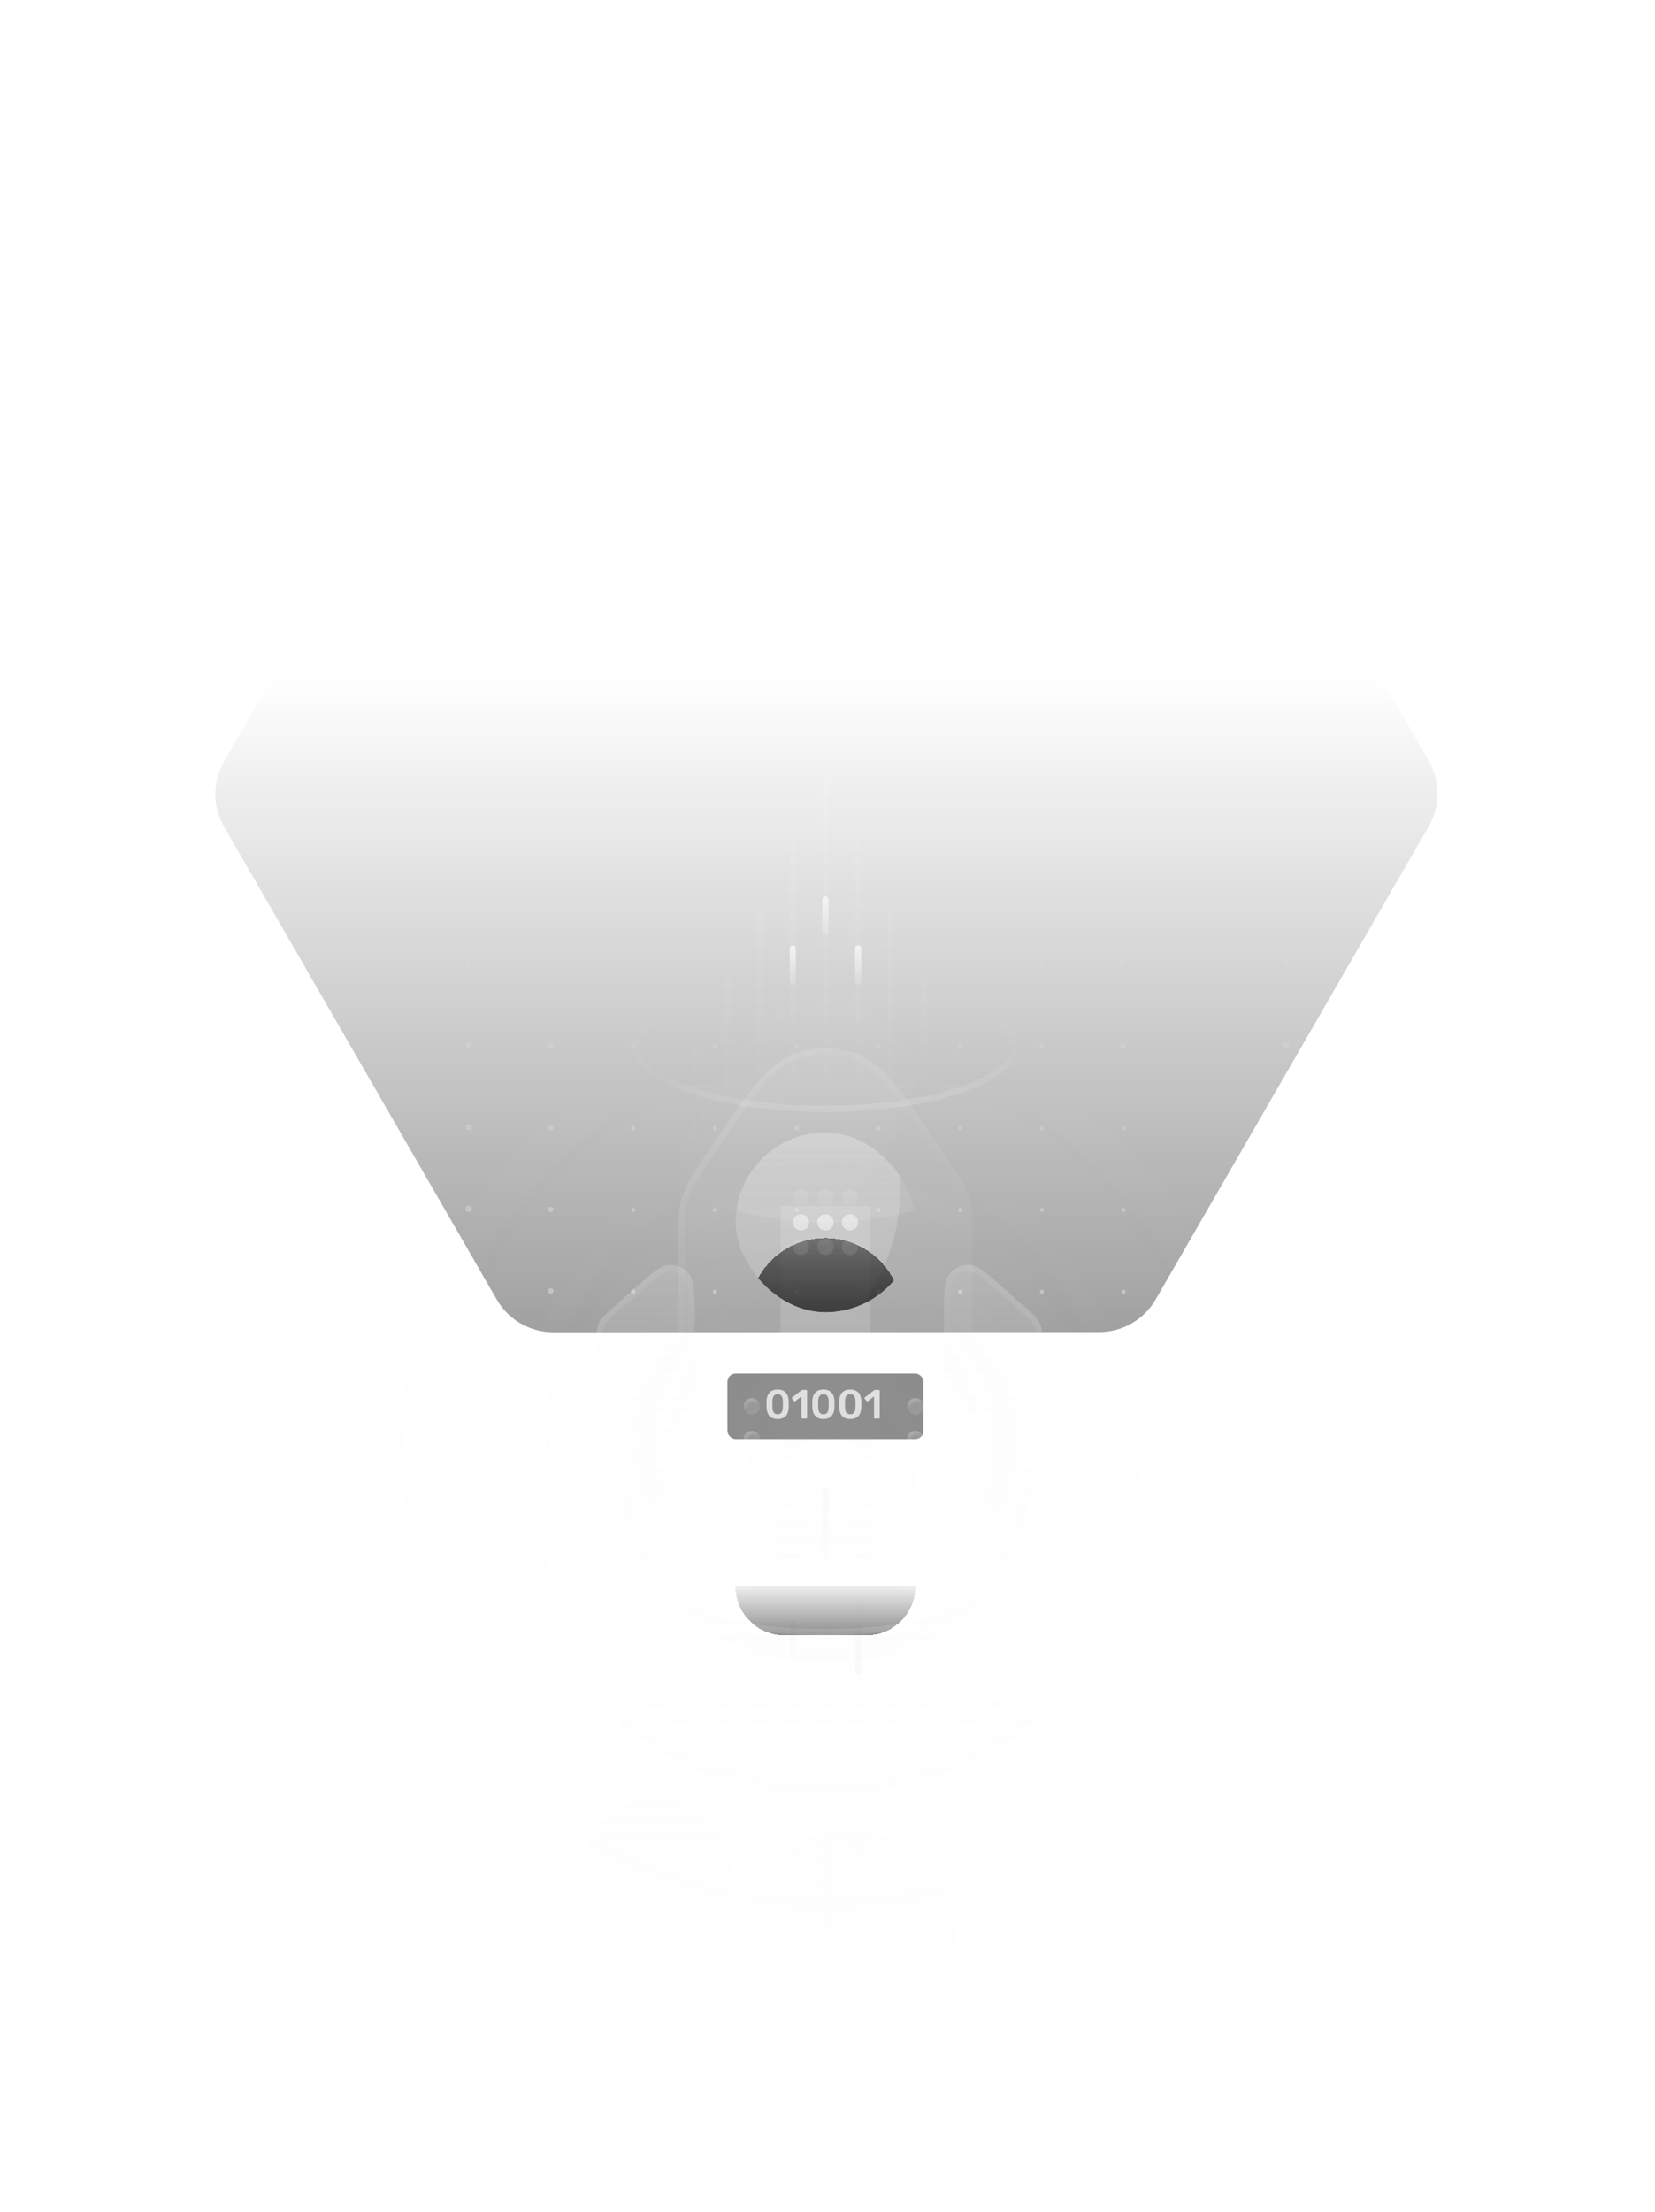 <svg width="405" height="541" viewBox="0 0 405 541" fill="none" xmlns="http://www.w3.org/2000/svg">
<path d="M282.904 70.453C280.045 65.499 274.759 62.447 269.039 62.449L135.502 62.493C129.787 62.495 124.508 65.544 121.651 70.493L54.834 186.223C51.976 191.172 51.975 197.269 54.831 202.219L121.562 317.887C124.42 322.842 129.706 325.894 135.426 325.892L268.964 325.848C274.678 325.846 279.958 322.797 282.815 317.848L349.632 202.118C352.489 197.169 352.49 191.072 349.634 186.122L282.904 70.453Z" fill="url(#paint0_linear_3_32474)"/>
<mask id="mask0_3_32474" style="mask-type:alpha" maskUnits="userSpaceOnUse" x="52" y="62" width="300" height="264">
<path d="M282.903 70.453C280.045 65.499 274.759 62.447 269.039 62.449L135.501 62.492C129.787 62.494 124.507 65.544 121.65 70.492L54.833 186.223C51.976 191.172 51.975 197.269 54.831 202.218L121.561 317.887C124.42 322.842 129.706 325.894 135.426 325.892L268.963 325.848C274.678 325.846 279.957 322.797 282.814 317.848L349.631 202.117C352.489 197.169 352.49 191.072 349.634 186.122L282.903 70.453Z" fill="url(#paint1_linear_3_32474)"/>
</mask>
<g mask="url(#mask0_3_32474)">
<circle cx="334.964" cy="315.98" r="0.5" transform="rotate(180 334.964 315.98)" fill="#F8F8F8"/>
<circle cx="314.964" cy="315.98" r="0.5" transform="rotate(180 314.964 315.98)" fill="#F8F8F8"/>
<circle cx="294.964" cy="315.98" r="0.5" transform="rotate(180 294.964 315.98)" fill="#F8F8F8"/>
<circle cx="274.964" cy="315.98" r="0.5" transform="rotate(180 274.964 315.98)" fill="#F8F8F8"/>
<circle cx="254.964" cy="315.98" r="0.5" transform="rotate(180 254.964 315.98)" fill="#F8F8F8"/>
<circle cx="234.964" cy="315.98" r="0.5" transform="rotate(180 234.964 315.98)" fill="#F8F8F8"/>
<circle cx="214.964" cy="315.98" r="0.5" transform="rotate(180 214.964 315.98)" fill="#F8F8F8"/>
<circle cx="194.964" cy="315.98" r="0.5" transform="rotate(180 194.964 315.98)" fill="#F8F8F8"/>
<circle cx="174.964" cy="315.98" r="0.5" transform="rotate(180 174.964 315.98)" fill="#F8F8F8"/>
<circle cx="154.93" cy="315.945" r="0.535" transform="rotate(180 154.93 315.945)" fill="#F8F8F8"/>
<circle cx="134.791" cy="315.807" r="0.673" transform="rotate(180 134.791 315.807)" fill="#F8F8F8"/>
<circle cx="114.672" cy="315.688" r="0.792" transform="rotate(180 114.672 315.688)" fill="#F8F8F8"/>
<circle cx="334.964" cy="295.98" r="0.5" transform="rotate(180 334.964 295.98)" fill="#F8F8F8"/>
<circle cx="314.964" cy="295.98" r="0.5" transform="rotate(180 314.964 295.98)" fill="#F8F8F8"/>
<circle cx="274.964" cy="295.98" r="0.5" transform="rotate(180 274.964 295.98)" fill="#F8F8F8"/>
<circle cx="254.964" cy="295.98" r="0.5" transform="rotate(180 254.964 295.98)" fill="#F8F8F8"/>
<circle cx="234.964" cy="295.98" r="0.5" transform="rotate(180 234.964 295.98)" fill="#F8F8F8"/>
<circle cx="214.964" cy="295.98" r="0.5" transform="rotate(180 214.964 295.98)" fill="#F8F8F8"/>
<circle cx="194.964" cy="295.98" r="0.5" transform="rotate(180 194.964 295.98)" fill="#F8F8F8"/>
<circle cx="174.964" cy="295.98" r="0.5" transform="rotate(180 174.964 295.98)" fill="#F8F8F8"/>
<circle cx="154.949" cy="295.965" r="0.515" transform="rotate(180 154.949 295.965)" fill="#F8F8F8"/>
<circle cx="134.811" cy="295.826" r="0.654" transform="rotate(180 134.811 295.826)" fill="#F8F8F8"/>
<circle cx="114.692" cy="295.708" r="0.772" transform="rotate(180 114.692 295.708)" fill="#F8F8F8"/>
<circle cx="334.811" cy="275.826" r="0.654" transform="rotate(180 334.811 275.826)" fill="#F8F8F8"/>
<circle cx="314.85" cy="275.866" r="0.614" transform="rotate(180 314.85 275.866)" fill="#F8F8F8"/>
<circle cx="274.964" cy="275.98" r="0.5" transform="rotate(180 274.964 275.98)" fill="#F8F8F8"/>
<circle cx="254.964" cy="275.98" r="0.5" transform="rotate(180 254.964 275.98)" fill="#F8F8F8"/>
<circle cx="234.964" cy="275.98" r="0.5" transform="rotate(180 234.964 275.98)" fill="#F8F8F8"/>
<circle cx="214.964" cy="275.98" r="0.5" transform="rotate(180 214.964 275.98)" fill="#F8F8F8"/>
<circle cx="194.964" cy="275.98" r="0.5" transform="rotate(180 194.964 275.98)" fill="#F8F8F8"/>
<circle cx="174.964" cy="275.98" r="0.5" transform="rotate(180 174.964 275.98)" fill="#F8F8F8"/>
<circle cx="154.949" cy="275.965" r="0.515" transform="rotate(180 154.949 275.965)" fill="#F8F8F8"/>
<circle cx="134.831" cy="275.846" r="0.634" transform="rotate(180 134.831 275.846)" fill="#F8F8F8"/>
<circle cx="114.712" cy="275.727" r="0.753" transform="rotate(180 114.712 275.727)" fill="#F8F8F8"/>
<circle cx="334.652" cy="255.668" r="0.812" transform="rotate(180 334.652 255.668)" fill="#F8F8F8"/>
<circle cx="314.692" cy="255.708" r="0.772" transform="rotate(180 314.692 255.708)" fill="#F8F8F8"/>
<circle cx="274.831" cy="255.846" r="0.634" transform="rotate(180 274.831 255.846)" fill="#F8F8F8"/>
<circle cx="254.89" cy="255.906" r="0.574" transform="rotate(180 254.89 255.906)" fill="#F8F8F8"/>
<circle cx="234.949" cy="255.965" r="0.515" transform="rotate(180 234.949 255.965)" fill="#F8F8F8"/>
<circle cx="214.964" cy="255.98" r="0.5" transform="rotate(180 214.964 255.98)" fill="#F8F8F8"/>
<circle cx="194.964" cy="255.98" r="0.5" transform="rotate(180 194.964 255.98)" fill="#F8F8F8"/>
<circle cx="174.964" cy="255.98" r="0.5" transform="rotate(180 174.964 255.98)" fill="#F8F8F8"/>
<circle cx="154.93" cy="255.945" r="0.535" transform="rotate(180 154.93 255.945)" fill="#F8F8F8"/>
<circle cx="134.831" cy="255.846" r="0.634" transform="rotate(180 134.831 255.846)" fill="#F8F8F8"/>
<circle cx="114.732" cy="255.747" r="0.733" transform="rotate(180 114.732 255.747)" fill="#F8F8F8"/>
<circle cx="334.514" cy="235.529" r="0.951" transform="rotate(180 334.514 235.529)" fill="#F8F8F8"/>
<circle cx="314.553" cy="235.569" r="0.911" transform="rotate(180 314.553 235.569)" fill="#F8F8F8"/>
<circle cx="274.672" cy="235.688" r="0.792" transform="rotate(180 274.672 235.688)" fill="#F8F8F8"/>
<circle cx="254.771" cy="235.787" r="0.693" transform="rotate(180 254.771 235.787)" fill="#F8F8F8"/>
<circle cx="234.831" cy="235.846" r="0.634" transform="rotate(180 234.831 235.846)" fill="#F8F8F8"/>
<circle cx="214.91" cy="235.925" r="0.555" transform="rotate(180 214.91 235.925)" fill="#F8F8F8"/>
<circle cx="194.949" cy="235.965" r="0.515" transform="rotate(180 194.949 235.965)" fill="#F8F8F8"/>
<circle cx="174.949" cy="235.965" r="0.515" transform="rotate(180 174.949 235.965)" fill="#F8F8F8"/>
<circle cx="154.91" cy="235.925" r="0.555" transform="rotate(180 154.91 235.925)" fill="#F8F8F8"/>
<circle cx="134.831" cy="235.846" r="0.634" transform="rotate(180 134.831 235.846)" fill="#F8F8F8"/>
<circle cx="114.732" cy="235.747" r="0.733" transform="rotate(180 114.732 235.747)" fill="#F8F8F8"/>
<circle cx="334.875" cy="215.891" r="1.089" transform="rotate(180 334.875 215.891)" fill="#F8F8F8"/>
<circle cx="314.915" cy="215.93" r="1.05" transform="rotate(180 314.915 215.93)" fill="#F8F8F8"/>
<circle cx="274.553" cy="215.569" r="0.911" transform="rotate(180 274.553 215.569)" fill="#F8F8F8"/>
<circle cx="254.652" cy="215.668" r="0.812" transform="rotate(180 254.652 215.668)" fill="#F8F8F8"/>
<circle cx="234.732" cy="215.747" r="0.733" transform="rotate(180 234.732 215.747)" fill="#F8F8F8"/>
<circle cx="214.831" cy="215.846" r="0.634" transform="rotate(180 214.831 215.846)" fill="#F8F8F8"/>
<circle cx="194.89" cy="215.906" r="0.574" transform="rotate(180 194.89 215.906)" fill="#F8F8F8"/>
<circle cx="174.91" cy="215.925" r="0.555" transform="rotate(180 174.91 215.925)" fill="#F8F8F8"/>
<circle cx="154.89" cy="215.906" r="0.574" transform="rotate(180 154.89 215.906)" fill="#F8F8F8"/>
<circle cx="134.831" cy="215.846" r="0.634" transform="rotate(180 134.831 215.846)" fill="#F8F8F8"/>
<circle cx="114.751" cy="215.767" r="0.713" transform="rotate(180 114.751 215.767)" fill="#F8F8F8"/>
<circle cx="334.776" cy="195.792" r="1.188" transform="rotate(180 334.776 195.792)" fill="#F8F8F8"/>
<circle cx="314.816" cy="195.831" r="1.149" transform="rotate(180 314.816 195.831)" fill="#F8F8F8"/>
<circle cx="274.954" cy="195.97" r="1.01" transform="rotate(180 274.954 195.97)" fill="#F8F8F8"/>
<circle cx="254.553" cy="195.569" r="0.911" transform="rotate(180 254.553 195.569)" fill="#F8F8F8"/>
<circle cx="234.652" cy="195.668" r="0.812" transform="rotate(180 234.652 195.668)" fill="#F8F8F8"/>
<circle cx="214.751" cy="195.767" r="0.713" transform="rotate(180 214.751 195.767)" fill="#F8F8F8"/>
<circle cx="194.831" cy="195.846" r="0.634" transform="rotate(180 194.831 195.846)" fill="#F8F8F8"/>
<circle cx="174.89" cy="195.906" r="0.574" transform="rotate(180 174.89 195.906)" fill="#F8F8F8"/>
<circle cx="154.89" cy="195.906" r="0.574" transform="rotate(180 154.89 195.906)" fill="#F8F8F8"/>
<circle cx="134.831" cy="195.846" r="0.634" transform="rotate(180 134.831 195.846)" fill="#F8F8F8"/>
<circle cx="114.771" cy="195.787" r="0.693" transform="rotate(180 114.771 195.787)" fill="#F8F8F8"/>
<circle cx="334.677" cy="175.693" r="1.287" transform="rotate(180 334.677 175.693)" fill="#F8F8F8"/>
<circle cx="314.717" cy="175.732" r="1.248" transform="rotate(180 314.717 175.732)" fill="#F8F8F8"/>
<circle cx="274.855" cy="175.871" r="1.109" transform="rotate(180 274.855 175.871)" fill="#F8F8F8"/>
<circle cx="254.954" cy="175.97" r="1.01" transform="rotate(180 254.954 175.97)" fill="#F8F8F8"/>
<circle cx="234.573" cy="175.589" r="0.891" transform="rotate(180 234.573 175.589)" fill="#F8F8F8"/>
<circle cx="214.692" cy="175.708" r="0.772" transform="rotate(180 214.692 175.708)" fill="#F8F8F8"/>
<circle cx="194.791" cy="175.807" r="0.673" transform="rotate(180 194.791 175.807)" fill="#F8F8F8"/>
<circle cx="174.831" cy="175.846" r="0.634" transform="rotate(180 174.831 175.846)" fill="#F8F8F8"/>
<circle cx="154.87" cy="175.886" r="0.594" transform="rotate(180 154.87 175.886)" fill="#F8F8F8"/>
<circle cx="134.831" cy="175.846" r="0.634" transform="rotate(180 134.831 175.846)" fill="#F8F8F8"/>
<circle cx="114.791" cy="175.807" r="0.673" transform="rotate(180 114.791 175.807)" fill="#F8F8F8"/>
<circle cx="334.578" cy="155.594" r="1.386" transform="rotate(180 334.578 155.594)" fill="#F8F8F8"/>
<circle cx="314.618" cy="155.633" r="1.347" transform="rotate(180 314.618 155.633)" fill="#F8F8F8"/>
<circle cx="294.677" cy="155.693" r="1.287" transform="rotate(180 294.677 155.693)" fill="#F8F8F8"/>
<circle cx="274.756" cy="155.772" r="1.208" transform="rotate(180 274.756 155.772)" fill="#F8F8F8"/>
<circle cx="254.875" cy="155.891" r="1.089" transform="rotate(180 254.875 155.891)" fill="#F8F8F8"/>
<circle cx="234.474" cy="155.49" r="0.99" transform="rotate(180 234.474 155.49)" fill="#F8F8F8"/>
<circle cx="214.613" cy="155.628" r="0.852" transform="rotate(180 214.613 155.628)" fill="#F8F8F8"/>
<circle cx="194.712" cy="155.727" r="0.753" transform="rotate(180 194.712 155.727)" fill="#F8F8F8"/>
<circle cx="174.791" cy="155.807" r="0.673" transform="rotate(180 174.791 155.807)" fill="#F8F8F8"/>
<circle cx="154.831" cy="155.846" r="0.634" transform="rotate(180 154.831 155.846)" fill="#F8F8F8"/>
<circle cx="134.831" cy="155.846" r="0.634" transform="rotate(180 134.831 155.846)" fill="#F8F8F8"/>
<circle cx="114.811" cy="155.826" r="0.654" transform="rotate(180 114.811 155.826)" fill="#F8F8F8"/>
<circle cx="334.519" cy="135.534" r="1.446" transform="rotate(180 334.519 135.534)" fill="#F8F8F8"/>
<circle cx="314.558" cy="135.574" r="1.406" transform="rotate(180 314.558 135.574)" fill="#F8F8F8"/>
<circle cx="294.598" cy="135.614" r="1.366" transform="rotate(180 294.598 135.614)" fill="#F8F8F8"/>
<circle cx="274.677" cy="135.693" r="1.287" transform="rotate(180 274.677 135.693)" fill="#F8F8F8"/>
<circle cx="254.796" cy="135.812" r="1.168" transform="rotate(180 254.796 135.812)" fill="#F8F8F8"/>
<circle cx="234.895" cy="135.911" r="1.069" transform="rotate(180 234.895 135.911)" fill="#F8F8F8"/>
<circle cx="214.534" cy="135.549" r="0.931" transform="rotate(180 214.534 135.549)" fill="#F8F8F8"/>
<circle cx="194.652" cy="135.668" r="0.812" transform="rotate(180 194.652 135.668)" fill="#F8F8F8"/>
<circle cx="174.751" cy="135.767" r="0.713" transform="rotate(180 174.751 135.767)" fill="#F8F8F8"/>
<circle cx="154.811" cy="135.826" r="0.654" transform="rotate(180 154.811 135.826)" fill="#F8F8F8"/>
<circle cx="134.831" cy="135.846" r="0.634" transform="rotate(180 134.831 135.846)" fill="#F8F8F8"/>
<circle cx="114.831" cy="135.846" r="0.634" transform="rotate(180 114.831 135.846)" fill="#F8F8F8"/>
<circle cx="334.479" cy="115.495" r="1.485" transform="rotate(180 334.479 115.495)" fill="#F8F8F8"/>
<circle cx="314.499" cy="115.515" r="1.465" transform="rotate(180 314.499 115.515)" fill="#F8F8F8"/>
<circle cx="294.539" cy="115.554" r="1.426" transform="rotate(180 294.539 115.554)" fill="#F8F8F8"/>
<circle cx="274.618" cy="115.633" r="1.347" transform="rotate(180 274.618 115.633)" fill="#F8F8F8"/>
<circle cx="254.717" cy="115.732" r="1.248" transform="rotate(180 254.717 115.732)" fill="#F8F8F8"/>
<circle cx="234.816" cy="115.831" r="1.149" transform="rotate(180 234.816 115.831)" fill="#F8F8F8"/>
<circle cx="214.954" cy="115.97" r="1.01" transform="rotate(180 214.954 115.97)" fill="#F8F8F8"/>
<circle cx="194.573" cy="115.589" r="0.891" transform="rotate(180 194.573 115.589)" fill="#F8F8F8"/>
<circle cx="174.692" cy="115.708" r="0.772" transform="rotate(180 174.692 115.708)" fill="#F8F8F8"/>
<circle cx="154.771" cy="115.787" r="0.693" transform="rotate(180 154.771 115.787)" fill="#F8F8F8"/>
<circle cx="134.811" cy="115.826" r="0.654" transform="rotate(180 134.811 115.826)" fill="#F8F8F8"/>
<circle cx="114.831" cy="115.846" r="0.634" transform="rotate(180 114.831 115.846)" fill="#F8F8F8"/>
<circle cx="334.959" cy="95.975" r="1.505" transform="rotate(180 334.959 95.975)" fill="#F8F8F8"/>
<circle cx="314.959" cy="95.975" r="1.505" transform="rotate(180 314.959 95.975)" fill="#F8F8F8"/>
<circle cx="294.499" cy="95.515" r="1.465" transform="rotate(180 294.499 95.515)" fill="#F8F8F8"/>
<circle cx="274.558" cy="95.574" r="1.406" transform="rotate(180 274.558 95.574)" fill="#F8F8F8"/>
<circle cx="254.657" cy="95.673" r="1.307" transform="rotate(180 254.657 95.673)" fill="#F8F8F8"/>
<circle cx="234.737" cy="95.752" r="1.228" transform="rotate(180 234.737 95.752)" fill="#F8F8F8"/>
<circle cx="214.875" cy="95.891" r="1.089" transform="rotate(180 214.875 95.891)" fill="#F8F8F8"/>
<circle cx="194.494" cy="95.51" r="0.97" transform="rotate(180 194.494 95.51)" fill="#F8F8F8"/>
<circle cx="174.593" cy="95.609" r="0.871" transform="rotate(180 174.593 95.609)" fill="#F8F8F8"/>
<circle cx="154.692" cy="95.708" r="0.772" transform="rotate(180 154.692 95.708)" fill="#F8F8F8"/>
<circle cx="134.771" cy="95.787" r="0.693" transform="rotate(180 134.771 95.787)" fill="#F8F8F8"/>
<circle cx="114.811" cy="95.826" r="0.654" transform="rotate(180 114.811 95.826)" fill="#F8F8F8"/>
<circle cx="334.94" cy="75.955" r="1.525" transform="rotate(180 334.94 75.955)" fill="#F8F8F8"/>
<circle cx="314.959" cy="75.975" r="1.505" transform="rotate(180 314.959 75.975)" fill="#F8F8F8"/>
<circle cx="294.479" cy="75.495" r="1.485" transform="rotate(180 294.479 75.495)" fill="#F8F8F8"/>
<circle cx="274.519" cy="75.534" r="1.446" transform="rotate(180 274.519 75.534)" fill="#F8F8F8"/>
<circle cx="254.598" cy="75.614" r="1.366" transform="rotate(180 254.598 75.614)" fill="#F8F8F8"/>
<circle cx="234.677" cy="75.693" r="1.287" transform="rotate(180 234.677 75.693)" fill="#F8F8F8"/>
<circle cx="214.796" cy="75.812" r="1.168" transform="rotate(180 214.796 75.812)" fill="#F8F8F8"/>
<circle cx="194.915" cy="75.93" r="1.05" transform="rotate(180 194.915 75.93)" fill="#F8F8F8"/>
<circle cx="174.514" cy="75.529" r="0.951" transform="rotate(180 174.514 75.529)" fill="#F8F8F8"/>
<circle cx="154.633" cy="75.648" r="0.832" transform="rotate(180 154.633 75.648)" fill="#F8F8F8"/>
<circle cx="134.732" cy="75.747" r="0.733" transform="rotate(180 134.732 75.747)" fill="#F8F8F8"/>
<circle cx="114.771" cy="75.787" r="0.693" transform="rotate(180 114.771 75.787)" fill="#F8F8F8"/>
</g>
<path opacity="0.5" d="M234 256.667L234 403.333M226 240L226 420M218 223.333L218 436.667M210 206.667L210 453.333M202 190L202 470M194 206.667L194 453.333M186 223.333L186 436.667M178 240L178 420M170 256.667L170 403.333" stroke="url(#paint2_linear_3_32474)" stroke-width="1.5" stroke-linecap="round"/>
<path d="M210 409L210 392" stroke="url(#paint3_linear_3_32474)" stroke-width="1.5" stroke-linecap="round"/>
<path d="M202 365L202 381" stroke="url(#paint4_linear_3_32474)" stroke-width="1.5" stroke-linecap="round"/>
<path d="M194 397L194 405" stroke="url(#paint5_linear_3_32474)" stroke-width="1.5" stroke-linecap="round"/>
<path d="M194 232L194 240" stroke="url(#paint6_linear_3_32474)" stroke-width="1.5" stroke-linecap="round"/>
<path opacity="0.8" d="M291 460L222.306 391.252C216.31 385.251 212.943 377.116 212.943 368.633L212.943 295L191.057 295L191.057 368.633C191.057 377.116 187.689 385.251 181.694 391.252L113 460L291 460Z" fill="url(#paint7_linear_3_32474)"/>
<ellipse opacity="0.5" cx="0.442" cy="0.442" rx="0.442" ry="0.442" transform="matrix(-0.803 -0.595 0.595 -0.804 198.226 412.766)" fill="url(#paint8_linear_3_32474)"/>
<ellipse opacity="0.5" cx="0.442" cy="0.442" rx="0.442" ry="0.442" transform="matrix(-0.803 -0.595 0.595 -0.804 209.715 388.003)" fill="url(#paint9_linear_3_32474)"/>
<ellipse opacity="0.5" cx="0.442" cy="0.442" rx="0.442" ry="0.442" transform="matrix(-0.803 -0.595 0.595 -0.804 185.854 456.987)" fill="url(#paint10_linear_3_32474)"/>
<ellipse opacity="0.5" cx="0.442" cy="0.442" rx="0.442" ry="0.442" transform="matrix(-0.803 -0.595 0.595 -0.804 215.017 423.379)" fill="url(#paint11_linear_3_32474)"/>
<ellipse opacity="0.5" cx="0.442" cy="0.442" rx="0.442" ry="0.442" transform="matrix(-0.803 -0.595 0.595 -0.804 196.459 380.927)" fill="url(#paint12_linear_3_32474)"/>
<ellipse opacity="0.5" cx="186.381" cy="441.952" rx="2.651" ry="2.653" transform="rotate(180 186.381 441.952)" fill="url(#paint13_linear_3_32474)"/>
<ellipse opacity="0.5" cx="159.955" cy="445.665" rx="2.651" ry="2.653" transform="rotate(180 159.955 445.665)" fill="url(#paint14_linear_3_32474)"/>
<ellipse opacity="0.5" cx="199.349" cy="346.373" rx="2.651" ry="2.653" transform="rotate(180 199.349 346.373)" fill="url(#paint15_linear_3_32474)"/>
<ellipse opacity="0.5" cx="199.195" cy="396.405" rx="2.209" ry="2.211" transform="rotate(180 199.195 396.405)" fill="url(#paint16_linear_3_32474)"/>
<ellipse cx="220.845" cy="450.796" rx="0.884" ry="0.884" transform="rotate(180 220.845 450.796)" fill="url(#paint17_linear_3_32474)"/>
<ellipse opacity="0.5" cx="0.884" cy="0.884" rx="0.884" ry="0.884" transform="matrix(-0.65 0.76 -0.76 -0.65 201.404 440.607)" fill="url(#paint18_linear_3_32474)"/>
<ellipse opacity="0.5" cx="0.884" cy="0.884" rx="0.884" ry="0.884" transform="matrix(-0.65 0.76 -0.76 -0.65 165.525 423.611)" fill="url(#paint19_linear_3_32474)"/>
<ellipse opacity="0.5" cx="0.884" cy="0.884" rx="0.884" ry="0.884" transform="matrix(-0.65 0.76 -0.76 -0.65 241.393 426.532)" fill="url(#paint20_linear_3_32474)"/>
<ellipse opacity="0.5" cx="0.884" cy="0.884" rx="0.884" ry="0.884" transform="matrix(-0.803 -0.595 0.595 -0.804 208.306 405.691)" fill="url(#paint21_linear_3_32474)"/>
<ellipse opacity="0.5" cx="0.884" cy="0.884" rx="0.884" ry="0.884" transform="matrix(-0.803 -0.595 0.595 -0.804 224.293 411.814)" fill="url(#paint22_linear_3_32474)"/>
<ellipse opacity="0.5" cx="219.078" cy="437.53" rx="0.884" ry="0.884" transform="rotate(180 219.078 437.53)" fill="url(#paint23_linear_3_32474)"/>
<ellipse opacity="0.5" cx="189.916" cy="426.917" rx="0.884" ry="0.884" transform="rotate(180 189.916 426.917)" fill="url(#paint24_linear_3_32474)"/>
<ellipse cx="2.413" cy="2.412" rx="2.413" ry="2.412" transform="matrix(-0.559 -0.829 0.829 -0.56 202.358 460)" fill="white" fill-opacity="0.15"/>
<ellipse cx="2.413" cy="2.412" rx="2.413" ry="2.412" transform="matrix(-0.559 -0.829 0.829 -0.56 251.986 451.239)" fill="white" fill-opacity="0.15"/>
<ellipse cx="206.706" cy="418.073" rx="1.767" ry="1.769" transform="rotate(180 206.706 418.073)" fill="url(#paint25_linear_3_32474)"/>
<g opacity="0.1" filter="url(#filter0_bdi_3_32474)">
<path d="M137 396C137 399.314 139.686 402 143 402C146.314 402 149 399.314 149 396C149 392.686 146.314 390 143 390C139.686 390 137 392.686 137 396Z" fill="#F8F8F8" fill-opacity="0.01" shape-rendering="crispEdges"/>
</g>
<g opacity="0.1" filter="url(#filter1_bdi_3_32474)">
<path d="M255 488C255 491.314 257.686 494 261 494C264.314 494 267 491.314 267 488C267 484.686 264.314 482 261 482C257.686 482 255 484.686 255 488Z" fill="#F8F8F8" fill-opacity="0.01" shape-rendering="crispEdges"/>
</g>
<g filter="url(#filter2_bdi_3_32474)">
<path d="M180 360.093C180 360.042 180.042 360 180.093 360H223.907C223.958 360 224 360.042 224 360.093C224 366.669 218.669 372 212.093 372H191.907C185.331 372 180 366.669 180 360.093Z" fill="url(#paint26_linear_3_32474)" fill-opacity="0.7" style="mix-blend-mode:luminosity" shape-rendering="crispEdges"/>
</g>
<g opacity="0.25" filter="url(#filter3_bdi_3_32474)">
<path d="M117 454C117 461.732 123.268 468 131 468C138.732 468 145 461.732 145 454C145 446.268 138.732 440 131 440C123.268 440 117 446.268 117 454Z" fill="#F8F8F8" fill-opacity="0.01" shape-rendering="crispEdges"/>
</g>
<g filter="url(#filter4_b_3_32474)">
<path d="M149.196 320.628L153.996 316.33C159.069 311.788 161.605 309.517 163.76 309.431C165.633 309.356 167.433 310.161 168.626 311.606C170 313.269 170 316.673 170 323.482V354.22C170 355.8 170 356.589 169.81 357.326C169.642 357.979 169.365 358.598 168.991 359.159C168.569 359.792 167.981 360.318 166.804 361.372L166.804 361.372L162.004 365.67C156.931 370.212 154.395 372.483 152.24 372.569C150.367 372.644 148.567 371.839 147.374 370.394C146 368.731 146 365.327 146 358.518V327.78C146 326.2 146 325.411 146.19 324.674C146.358 324.021 146.635 323.402 147.009 322.841C147.431 322.208 148.019 321.682 149.196 320.628Z" fill="url(#paint27_linear_3_32474)" fill-opacity="0.5"/>
<path d="M166.304 360.813L166.304 360.813L161.504 365.111C158.956 367.392 157.084 369.068 155.58 370.189C154.061 371.322 153.045 371.786 152.21 371.82C150.571 371.885 148.996 371.181 147.952 369.917C147.42 369.272 147.088 368.206 146.919 366.319C146.751 364.45 146.75 361.937 146.75 358.518V327.78C146.75 326.162 146.756 325.484 146.916 324.861C147.063 324.29 147.305 323.748 147.633 323.257C147.99 322.722 148.491 322.266 149.696 321.187L154.496 316.889C157.044 314.608 158.916 312.932 160.42 311.811C161.939 310.678 162.955 310.214 163.79 310.18C165.429 310.115 167.004 310.819 168.048 312.083C168.58 312.728 168.912 313.794 169.081 315.681C169.249 317.55 169.25 320.063 169.25 323.482V354.22C169.25 355.838 169.244 356.516 169.084 357.139C168.937 357.71 168.695 358.252 168.367 358.743C168.01 359.277 167.51 359.733 166.306 360.811C166.305 360.812 166.304 360.813 166.304 360.813Z" stroke="url(#paint28_linear_3_32474)" stroke-opacity="0.25" stroke-width="1.5"/>
</g>
<g filter="url(#filter5_b_3_32474)">
<path d="M251.804 320.628L247.004 316.33C241.931 311.788 239.395 309.517 237.24 309.431C235.367 309.356 233.567 310.161 232.374 311.606C231 313.269 231 316.673 231 323.482V354.22C231 355.8 231 356.589 231.19 357.326C231.358 357.979 231.635 358.598 232.009 359.159C232.431 359.792 233.019 360.318 234.196 361.372L234.196 361.372L238.996 365.67C244.069 370.212 246.605 372.483 248.76 372.569C250.633 372.644 252.433 371.839 253.626 370.394C255 368.731 255 365.327 255 358.518V327.78C255 326.2 255 325.411 254.81 324.674C254.642 324.021 254.365 323.402 253.991 322.841C253.569 322.208 252.981 321.682 251.804 320.628Z" fill="url(#paint29_linear_3_32474)" fill-opacity="0.5"/>
<path d="M234.696 360.813L234.696 360.813L239.496 365.111C242.044 367.392 243.916 369.068 245.42 370.189C246.939 371.322 247.955 371.786 248.79 371.82C250.429 371.885 252.004 371.181 253.048 369.917C253.58 369.272 253.912 368.206 254.081 366.319C254.249 364.45 254.25 361.937 254.25 358.518V327.78C254.25 326.162 254.244 325.484 254.084 324.861C253.937 324.29 253.695 323.748 253.367 323.257C253.01 322.722 252.509 322.266 251.304 321.187L246.504 316.889C243.956 314.608 242.084 312.932 240.58 311.811C239.061 310.678 238.045 310.214 237.21 310.18C235.571 310.115 233.996 310.819 232.952 312.083C232.42 312.728 232.088 313.794 231.919 315.681C231.751 317.55 231.75 320.063 231.75 323.482V354.22C231.75 355.838 231.756 356.516 231.916 357.139C232.063 357.71 232.305 358.252 232.633 358.743C232.99 359.277 233.49 359.733 234.694 360.811C234.695 360.812 234.696 360.813 234.696 360.813Z" stroke="url(#paint30_linear_3_32474)" stroke-opacity="0.25" stroke-width="1.5"/>
</g>
<g filter="url(#filter6_bd_3_32474)">
<path d="M231.204 270.4C221.428 255.872 216.54 248.608 210.393 246.071C205.017 243.853 198.983 243.853 193.607 246.071C187.46 248.608 182.572 255.872 172.796 270.4L171.996 271.589C169.768 274.901 168.653 276.557 167.864 278.35C167.163 279.942 166.654 281.612 166.346 283.324C166 285.253 166 287.249 166 291.24V341.535C166 343.987 166 345.213 166.173 346.381C166.588 349.176 167.736 351.812 169.5 354.02C170.236 354.942 171.134 355.777 172.929 357.448C174.759 359.151 175.674 360.002 176.663 360.701C179.03 362.373 181.766 363.45 184.638 363.838C185.839 364 187.088 364 189.588 364H214.412C216.912 364 218.161 364 219.362 363.838C222.234 363.45 224.97 362.373 227.337 360.701C228.326 360.002 229.241 359.151 231.071 357.448C232.866 355.777 233.764 354.942 234.5 354.02C236.264 351.812 237.412 349.176 237.827 346.381C238 345.213 238 343.987 238 341.535V291.24C238 287.249 238 285.253 237.654 283.324C237.346 281.612 236.837 279.942 236.136 278.35C235.347 276.557 234.232 274.901 232.004 271.589L231.204 270.4Z" fill="#F8F8F8" fill-opacity="0.05" shape-rendering="crispEdges"/>
<path d="M210.106 246.764C213.008 247.962 215.671 250.297 218.856 254.212C222.041 258.129 225.686 263.543 230.582 270.819L231.382 272.008C233.625 275.341 234.693 276.934 235.45 278.652C236.126 280.19 236.618 281.803 236.915 283.457C237.247 285.305 237.25 287.223 237.25 291.24V341.535C237.25 344.009 237.248 345.171 237.085 346.271C236.69 348.935 235.596 351.447 233.914 353.552C233.22 354.421 232.371 355.213 230.56 356.899C228.715 358.615 227.842 359.426 226.904 360.089C224.636 361.691 222.014 362.722 219.261 363.095C218.123 363.248 216.932 363.25 214.412 363.25H189.588C187.068 363.25 185.877 363.248 184.739 363.095C181.986 362.722 179.364 361.691 177.096 360.089C176.158 359.426 175.285 358.615 173.44 356.899C171.629 355.213 170.78 354.421 170.086 353.552C168.404 351.447 167.31 348.935 166.915 346.271C166.752 345.171 166.75 344.009 166.75 341.535V291.24C166.75 287.223 166.753 285.305 167.085 283.457C167.382 281.803 167.874 280.19 168.55 278.652C169.307 276.934 170.375 275.341 172.618 272.008L173.418 270.819C178.314 263.543 181.959 258.129 185.144 254.212C188.329 250.297 190.992 247.962 193.894 246.764C199.085 244.622 204.915 244.622 210.106 246.764Z" stroke="url(#paint31_linear_3_32474)" stroke-opacity="0.25" stroke-width="1.5" shape-rendering="crispEdges"/>
</g>
<mask id="mask1_3_32474" style="mask-type:alpha" maskUnits="userSpaceOnUse" x="166" y="244" width="72" height="120">
<path d="M231.204 270.4C221.428 255.872 216.54 248.608 210.393 246.071C205.017 243.853 198.983 243.853 193.607 246.071C187.46 248.608 182.572 255.872 172.796 270.4L171.996 271.589C169.768 274.901 168.653 276.557 167.864 278.35C167.163 279.942 166.654 281.612 166.346 283.324C166 285.253 166 287.249 166 291.24V341.535C166 343.987 166 345.213 166.173 346.381C166.588 349.176 167.736 351.812 169.5 354.02C170.236 354.942 171.134 355.777 172.929 357.448C174.759 359.151 175.674 360.002 176.663 360.701C179.03 362.373 181.766 363.45 184.638 363.838C185.839 364 187.088 364 189.588 364H214.412C216.912 364 218.161 364 219.362 363.838C222.234 363.45 224.97 362.373 227.337 360.701C228.326 360.002 229.241 359.151 231.071 357.448C232.866 355.777 233.764 354.942 234.5 354.02C236.264 351.812 237.412 349.176 237.827 346.381C238 345.213 238 343.987 238 341.535V291.24C238 287.249 238 285.253 237.654 283.324C237.346 281.612 236.837 279.942 236.136 278.35C235.347 276.557 234.232 274.901 232.004 271.589L231.204 270.4Z" fill="#F8F8F8" fill-opacity="0.05"/>
<path d="M210.106 246.764C213.008 247.962 215.671 250.297 218.856 254.212C222.041 258.129 225.686 263.543 230.582 270.819L231.382 272.008C233.625 275.341 234.693 276.934 235.45 278.652C236.126 280.19 236.618 281.803 236.915 283.457C237.247 285.305 237.25 287.223 237.25 291.24V341.535C237.25 344.009 237.248 345.171 237.085 346.271C236.69 348.935 235.596 351.447 233.914 353.552C233.22 354.421 232.371 355.213 230.56 356.899C228.715 358.615 227.842 359.426 226.904 360.089C224.636 361.691 222.014 362.722 219.261 363.095C218.123 363.248 216.932 363.25 214.412 363.25H189.588C187.068 363.25 185.877 363.248 184.739 363.095C181.986 362.722 179.364 361.691 177.096 360.089C176.158 359.426 175.285 358.615 173.44 356.899C171.629 355.213 170.78 354.421 170.086 353.552C168.404 351.447 167.31 348.935 166.915 346.271C166.752 345.171 166.75 344.009 166.75 341.535V291.24C166.75 287.223 166.753 285.305 167.085 283.457C167.382 281.803 167.874 280.19 168.55 278.652C169.307 276.934 170.375 275.341 172.618 272.008L173.418 270.819C178.314 263.543 181.959 258.129 185.144 254.212C188.329 250.297 190.992 247.962 193.894 246.764C199.085 244.622 204.915 244.622 210.106 246.764Z" stroke="url(#paint32_linear_3_32474)" stroke-opacity="0.25" stroke-width="1.5"/>
</mask>
<g mask="url(#mask1_3_32474)">
<g opacity="0.5">
<ellipse cx="202" cy="265.5" rx="53" ry="33.5" fill="url(#paint33_linear_3_32474)"/>
<ellipse cx="202" cy="265.5" rx="53" ry="33.5" fill="url(#paint34_linear_3_32474)" fill-opacity="0.2"/>
</g>
<g filter="url(#filter7_f_3_32474)">
<rect x="109" y="192" width="117" height="117" rx="58.5" fill="#F8F8F8" fill-opacity="0.2"/>
</g>
</g>
<rect x="178" y="336" width="48" height="16" rx="2" fill="#121212" fill-opacity="0.5"/>
<path opacity="0.8" d="M214.128 347C214.055 347 213.995 346.977 213.948 346.93C213.908 346.883 213.888 346.827 213.888 346.76V341.58L212.368 342.75C212.308 342.79 212.248 342.807 212.188 342.8C212.128 342.787 212.075 342.75 212.028 342.69L211.608 342.15C211.568 342.09 211.552 342.027 211.558 341.96C211.572 341.893 211.608 341.84 211.668 341.8L213.908 340.07C213.948 340.037 213.988 340.017 214.028 340.01C214.068 340.003 214.112 340 214.158 340H215.038C215.105 340 215.162 340.023 215.208 340.07C215.255 340.117 215.278 340.173 215.278 340.24V346.76C215.278 346.827 215.255 346.883 215.208 346.93C215.162 346.977 215.105 347 215.038 347H214.128Z" fill="#F8F8F8" fill-opacity="0.95"/>
<path opacity="0.8" d="M208.066 347.1C207.593 347.1 207.189 347.03 206.856 346.89C206.523 346.75 206.249 346.557 206.036 346.31C205.823 346.063 205.663 345.78 205.556 345.46C205.449 345.133 205.386 344.787 205.366 344.42C205.359 344.24 205.353 344.043 205.346 343.83C205.346 343.61 205.346 343.39 205.346 343.17C205.353 342.95 205.359 342.747 205.366 342.56C205.379 342.193 205.443 341.85 205.556 341.53C205.669 341.203 205.833 340.92 206.046 340.68C206.266 340.44 206.543 340.25 206.876 340.11C207.209 339.97 207.606 339.9 208.066 339.9C208.533 339.9 208.933 339.97 209.266 340.11C209.599 340.25 209.873 340.44 210.086 340.68C210.306 340.92 210.469 341.203 210.576 341.53C210.689 341.85 210.753 342.193 210.766 342.56C210.779 342.747 210.786 342.95 210.786 343.17C210.786 343.39 210.786 343.61 210.786 343.83C210.786 344.043 210.779 344.24 210.766 344.42C210.753 344.787 210.693 345.133 210.586 345.46C210.479 345.78 210.319 346.063 210.106 346.31C209.893 346.557 209.616 346.75 209.276 346.89C208.943 347.03 208.539 347.1 208.066 347.1ZM208.066 345.95C208.499 345.95 208.816 345.81 209.016 345.53C209.223 345.243 209.329 344.857 209.336 344.37C209.349 344.177 209.356 343.983 209.356 343.79C209.356 343.59 209.356 343.39 209.356 343.19C209.356 342.99 209.349 342.8 209.336 342.62C209.329 342.147 209.223 341.767 209.016 341.48C208.816 341.187 208.499 341.04 208.066 341.04C207.639 341.04 207.323 341.187 207.116 341.48C206.916 341.767 206.809 342.147 206.796 342.62C206.796 342.8 206.793 342.99 206.786 343.19C206.786 343.39 206.786 343.59 206.786 343.79C206.793 343.983 206.796 344.177 206.796 344.37C206.809 344.857 206.919 345.243 207.126 345.53C207.333 345.81 207.646 345.95 208.066 345.95Z" fill="#F8F8F8" fill-opacity="0.95"/>
<path opacity="0.8" d="M201.494 347.1C201.021 347.1 200.617 347.03 200.284 346.89C199.951 346.75 199.677 346.557 199.464 346.31C199.251 346.063 199.091 345.78 198.984 345.46C198.877 345.133 198.814 344.787 198.794 344.42C198.787 344.24 198.781 344.043 198.774 343.83C198.774 343.61 198.774 343.39 198.774 343.17C198.781 342.95 198.787 342.747 198.794 342.56C198.807 342.193 198.871 341.85 198.984 341.53C199.097 341.203 199.261 340.92 199.474 340.68C199.694 340.44 199.971 340.25 200.304 340.11C200.637 339.97 201.034 339.9 201.494 339.9C201.961 339.9 202.361 339.97 202.694 340.11C203.027 340.25 203.301 340.44 203.514 340.68C203.734 340.92 203.897 341.203 204.004 341.53C204.117 341.85 204.181 342.193 204.194 342.56C204.207 342.747 204.214 342.95 204.214 343.17C204.214 343.39 204.214 343.61 204.214 343.83C204.214 344.043 204.207 344.24 204.194 344.42C204.181 344.787 204.121 345.133 204.014 345.46C203.907 345.78 203.747 346.063 203.534 346.31C203.321 346.557 203.044 346.75 202.704 346.89C202.371 347.03 201.967 347.1 201.494 347.1ZM201.494 345.95C201.927 345.95 202.244 345.81 202.444 345.53C202.651 345.243 202.757 344.857 202.764 344.37C202.777 344.177 202.784 343.983 202.784 343.79C202.784 343.59 202.784 343.39 202.784 343.19C202.784 342.99 202.777 342.8 202.764 342.62C202.757 342.147 202.651 341.767 202.444 341.48C202.244 341.187 201.927 341.04 201.494 341.04C201.067 341.04 200.751 341.187 200.544 341.48C200.344 341.767 200.237 342.147 200.224 342.62C200.224 342.8 200.221 342.99 200.214 343.19C200.214 343.39 200.214 343.59 200.214 343.79C200.221 343.983 200.224 344.177 200.224 344.37C200.237 344.857 200.347 345.243 200.554 345.53C200.761 345.81 201.074 345.95 201.494 345.95Z" fill="#F8F8F8" fill-opacity="0.95"/>
<path opacity="0.8" d="M196.355 347C196.282 347 196.222 346.977 196.175 346.93C196.135 346.883 196.115 346.827 196.115 346.76V341.58L194.595 342.75C194.535 342.79 194.475 342.807 194.415 342.8C194.355 342.787 194.302 342.75 194.255 342.69L193.835 342.15C193.795 342.09 193.778 342.027 193.785 341.96C193.798 341.893 193.835 341.84 193.895 341.8L196.135 340.07C196.175 340.037 196.215 340.017 196.255 340.01C196.295 340.003 196.338 340 196.385 340H197.265C197.332 340 197.388 340.023 197.435 340.07C197.482 340.117 197.505 340.173 197.505 340.24V346.76C197.505 346.827 197.482 346.883 197.435 346.93C197.388 346.977 197.332 347 197.265 347H196.355Z" fill="#F8F8F8" fill-opacity="0.95"/>
<path opacity="0.8" d="M190.293 347.1C189.819 347.1 189.416 347.03 189.083 346.89C188.749 346.75 188.476 346.557 188.263 346.31C188.049 346.063 187.889 345.78 187.783 345.46C187.676 345.133 187.613 344.787 187.593 344.42C187.586 344.24 187.579 344.043 187.573 343.83C187.573 343.61 187.573 343.39 187.573 343.17C187.579 342.95 187.586 342.747 187.593 342.56C187.606 342.193 187.669 341.85 187.783 341.53C187.896 341.203 188.059 340.92 188.273 340.68C188.493 340.44 188.769 340.25 189.103 340.11C189.436 339.97 189.833 339.9 190.293 339.9C190.759 339.9 191.159 339.97 191.493 340.11C191.826 340.25 192.099 340.44 192.313 340.68C192.533 340.92 192.696 341.203 192.803 341.53C192.916 341.85 192.979 342.193 192.993 342.56C193.006 342.747 193.013 342.95 193.013 343.17C193.013 343.39 193.013 343.61 193.013 343.83C193.013 344.043 193.006 344.24 192.993 344.42C192.979 344.787 192.919 345.133 192.813 345.46C192.706 345.78 192.546 346.063 192.333 346.31C192.119 346.557 191.843 346.75 191.503 346.89C191.169 347.03 190.766 347.1 190.293 347.1ZM190.293 345.95C190.726 345.95 191.043 345.81 191.243 345.53C191.449 345.243 191.556 344.857 191.563 344.37C191.576 344.177 191.583 343.983 191.583 343.79C191.583 343.59 191.583 343.39 191.583 343.19C191.583 342.99 191.576 342.8 191.563 342.62C191.556 342.147 191.449 341.767 191.243 341.48C191.043 341.187 190.726 341.04 190.293 341.04C189.866 341.04 189.549 341.187 189.343 341.48C189.143 341.767 189.036 342.147 189.023 342.62C189.023 342.8 189.019 342.99 189.013 343.19C189.013 343.39 189.013 343.59 189.013 343.79C189.019 343.983 189.023 344.177 189.023 344.37C189.036 344.857 189.146 345.243 189.353 345.53C189.559 345.81 189.873 345.95 190.293 345.95Z" fill="#F8F8F8" fill-opacity="0.95"/>
<g filter="url(#filter8_bi_3_32474)">
<circle cx="182" cy="340" r="2" fill="white" fill-opacity="0.1" style="mix-blend-mode:luminosity"/>
<circle cx="182" cy="340" r="1.5" stroke="url(#paint35_linear_3_32474)" stroke-opacity="0.5"/>
</g>
<g filter="url(#filter9_bi_3_32474)">
<circle cx="222" cy="340" r="2" fill="white" fill-opacity="0.1" style="mix-blend-mode:luminosity"/>
<circle cx="222" cy="340" r="1.5" stroke="url(#paint36_linear_3_32474)" stroke-opacity="0.5"/>
</g>
<g filter="url(#filter10_bi_3_32474)">
<circle cx="182" cy="348" r="2" fill="white" fill-opacity="0.1" style="mix-blend-mode:luminosity"/>
<circle cx="182" cy="348" r="1.5" stroke="url(#paint37_linear_3_32474)" stroke-opacity="0.5"/>
</g>
<g filter="url(#filter11_bi_3_32474)">
<circle cx="222" cy="348" r="2" fill="white" fill-opacity="0.1" style="mix-blend-mode:luminosity"/>
<circle cx="222" cy="348" r="1.5" stroke="url(#paint38_linear_3_32474)" stroke-opacity="0.5"/>
</g>
<g clip-path="url(#clip0_3_32474)">
<g filter="url(#filter12_f_3_32474)">
<rect x="122.556" y="241.556" width="97.778" height="97.778" rx="48.889" fill="#F8F8F8" fill-opacity="0.2"/>
</g>
<g filter="url(#filter13_bdi_3_32474)">
<ellipse cx="202" cy="299" rx="18.741" ry="18.741" fill="url(#paint39_linear_3_32474)" shape-rendering="crispEdges"/>
</g>
<g filter="url(#filter14_bdi_3_32474)">
<ellipse cx="202" cy="299" rx="18.741" ry="18.741" fill="url(#paint40_linear_3_32474)" shape-rendering="crispEdges"/>
</g>
<path opacity="0.1" fill-rule="evenodd" clip-rule="evenodd" d="M196 295C197.105 295 198 294.105 198 293C198 291.895 197.105 291 196 291C194.895 291 194 291.895 194 293C194 294.105 194.895 295 196 295ZM202 295C203.105 295 204 294.105 204 293C204 291.895 203.105 291 202 291C200.896 291 200 291.895 200 293C200 294.105 200.896 295 202 295ZM210 293C210 294.105 209.105 295 208 295C206.896 295 206 294.105 206 293C206 291.895 206.896 291 208 291C209.105 291 210 291.895 210 293ZM202 301C203.105 301 204 300.105 204 299C204 297.895 203.105 297 202 297C200.896 297 200 297.895 200 299C200 300.105 200.896 301 202 301ZM204 305C204 306.105 203.105 307 202 307C200.896 307 200 306.105 200 305C200 303.895 200.896 303 202 303C203.105 303 204 303.895 204 305ZM196 307C197.105 307 198 306.105 198 305C198 303.895 197.105 303 196 303C194.896 303 194 303.895 194 305C194 306.105 194.896 307 196 307ZM210 305C210 306.105 209.105 307 208 307C206.896 307 206 306.105 206 305C206 303.895 206.896 303 208 303C209.105 303 210 303.895 210 305Z" fill="#F8F8F8"/>
<path d="M202 301C203.105 301 204 300.105 204 299C204 297.895 203.105 297 202 297C200.895 297 200 297.895 200 299C200 300.105 200.895 301 202 301Z" fill="#F8F8F8" fill-opacity="0.5"/>
<path opacity="0.5" d="M196 301C197.105 301 198 300.105 198 299C198 297.895 197.105 297 196 297C194.895 297 194 297.895 194 299C194 300.105 194.895 301 196 301Z" fill="white" fill-opacity="0.9"/>
<path opacity="0.5" d="M208 301C209.105 301 210 300.105 210 299C210 297.895 209.105 297 208 297C206.895 297 206 297.895 206 299C206 300.105 206.895 301 208 301Z" fill="white" fill-opacity="0.9"/>
<ellipse cx="202" cy="265.5" rx="53" ry="33.5" fill="url(#paint41_linear_3_32474)"/>
<ellipse cx="202" cy="265.5" rx="53" ry="33.5" fill="url(#paint42_linear_3_32474)" fill-opacity="0.2"/>
</g>
<g filter="url(#filter15_bdi_3_32474)">
<path d="M153 453C153 465.15 162.85 475 175 475C187.15 475 197 465.15 197 453C197 440.85 187.15 431 175 431C162.85 431 153 440.85 153 453Z" fill="#F8F8F8" fill-opacity="0.05" shape-rendering="crispEdges"/>
</g>
<g filter="url(#filter16_bdi_3_32474)">
<path d="M182 439C182 453.359 193.641 465 208 465C222.359 465 234 453.359 234 439C234 424.641 222.359 413 208 413C193.641 413 182 424.641 182 439Z" fill="#F8F8F8" fill-opacity="0.1" shape-rendering="crispEdges"/>
</g>
<g filter="url(#filter17_bdi_3_32474)">
<path d="M194 475C194 487.15 203.85 497 216 497C228.15 497 238 487.15 238 475C238 462.85 228.15 453 216 453C203.85 453 194 462.85 194 475Z" fill="#F8F8F8" fill-opacity="0.05" shape-rendering="crispEdges"/>
</g>
<g filter="url(#filter18_bdi_3_32474)">
<path d="M143 423C143 432.941 151.059 441 161 441C170.941 441 179 432.941 179 423C179 413.059 170.941 405 161 405C151.059 405 143 413.059 143 423Z" fill="#F8F8F8" fill-opacity="0.15" shape-rendering="crispEdges"/>
</g>
<g filter="url(#filter19_bdi_3_32474)">
<path d="M236 426C236 435.941 244.059 444 254 444C263.941 444 272 435.941 272 426C272 416.059 263.941 408 254 408C244.059 408 236 416.059 236 426Z" fill="#F8F8F8" fill-opacity="0.05" shape-rendering="crispEdges"/>
</g>
<g opacity="0.25" filter="url(#filter20_bdi_3_32474)">
<path d="M147 483C147 490.732 153.268 497 161 497C168.732 497 175 490.732 175 483C175 475.268 168.732 469 161 469C153.268 469 147 475.268 147 483Z" fill="#F8F8F8" fill-opacity="0.01" shape-rendering="crispEdges"/>
</g>
<g opacity="0.75" filter="url(#filter21_bdi_3_32474)">
<path d="M234 459C234 466.732 240.268 473 248 473C255.732 473 262 466.732 262 459C262 451.268 255.732 445 248 445C240.268 445 234 451.268 234 459Z" fill="#F8F8F8" fill-opacity="0.01" shape-rendering="crispEdges"/>
</g>
<g opacity="0.5" filter="url(#filter22_bdi_3_32474)">
<path d="M269 463C269 468.523 273.477 473 279 473C284.523 473 289 468.523 289 463C289 457.477 284.523 453 279 453C273.477 453 269 457.477 269 463Z" fill="#F8F8F8" fill-opacity="0.01" shape-rendering="crispEdges"/>
</g>
<g opacity="0.5" filter="url(#filter23_bdi_3_32474)">
<path d="M113 426C113 431.523 117.477 436 123 436C128.523 436 133 431.523 133 426C133 420.477 128.523 416 123 416C117.477 416 113 420.477 113 426Z" fill="#F8F8F8" fill-opacity="0.01" shape-rendering="crispEdges"/>
</g>
<g opacity="0.25" filter="url(#filter24_bdi_3_32474)">
<path d="M93 453C93 456.314 95.686 459 99 459C102.314 459 105 456.314 105 453C105 449.686 102.314 447 99 447C95.686 447 93 449.686 93 453Z" fill="#F8F8F8" fill-opacity="0.01" shape-rendering="crispEdges"/>
</g>
<g opacity="0.25" filter="url(#filter25_bdi_3_32474)">
<path d="M249 398C249 401.314 251.686 404 255 404C258.314 404 261 401.314 261 398C261 394.686 258.314 392 255 392C251.686 392 249 394.686 249 398Z" fill="#F8F8F8" fill-opacity="0.01" shape-rendering="crispEdges"/>
</g>
<g opacity="0.1" filter="url(#filter26_bdi_3_32474)">
<path d="M295 440C295 443.314 297.686 446 301 446C304.314 446 307 443.314 307 440C307 436.686 304.314 434 301 434C297.686 434 295 436.686 295 440Z" fill="#F8F8F8" fill-opacity="0.01" shape-rendering="crispEdges"/>
</g>
<path d="M202 220L202 228" stroke="url(#paint43_linear_3_32474)" stroke-width="1.5" stroke-linecap="round"/>
<path d="M210 232L210 240" stroke="url(#paint44_linear_3_32474)" stroke-width="1.5" stroke-linecap="round"/>
<g opacity="0.5">
<path d="M248.25 256C248.25 257.888 247.127 259.8 244.836 261.644C242.552 263.482 239.2 265.171 234.992 266.604C226.584 269.466 214.919 271.25 202 271.25C189.081 271.25 177.416 269.466 169.008 266.604C164.8 265.171 161.448 263.482 159.164 261.644C156.873 259.8 155.75 257.888 155.75 256C155.75 254.112 156.873 252.2 159.164 250.356C161.448 248.518 164.8 246.829 169.008 245.396C177.416 242.534 189.081 240.75 202 240.75C214.919 240.75 226.584 242.534 234.992 245.396C239.2 246.829 242.552 248.518 244.836 250.356C247.127 252.2 248.25 254.112 248.25 256Z" stroke="url(#paint45_linear_3_32474)" stroke-width="1.5"/>
<path d="M248.25 256C248.25 257.888 247.127 259.8 244.836 261.644C242.552 263.482 239.2 265.171 234.992 266.604C226.584 269.466 214.919 271.25 202 271.25C189.081 271.25 177.416 269.466 169.008 266.604C164.8 265.171 161.448 263.482 159.164 261.644C156.873 259.8 155.75 257.888 155.75 256C155.75 254.112 156.873 252.2 159.164 250.356C161.448 248.518 164.8 246.829 169.008 245.396C177.416 242.534 189.081 240.75 202 240.75C214.919 240.75 226.584 242.534 234.992 245.396C239.2 246.829 242.552 248.518 244.836 250.356C247.127 252.2 248.25 254.112 248.25 256Z" stroke="url(#paint46_linear_3_32474)" stroke-opacity="0.2" stroke-width="1.5"/>
</g>
<g opacity="0.5">
<path d="M248.25 384C248.25 385.888 247.127 387.8 244.836 389.644C242.552 391.482 239.2 393.171 234.992 394.604C226.584 397.466 214.919 399.25 202 399.25C189.081 399.25 177.416 397.466 169.008 394.604C164.8 393.171 161.448 391.482 159.164 389.644C156.873 387.8 155.75 385.888 155.75 384C155.75 382.112 156.873 380.2 159.164 378.356C161.448 376.518 164.8 374.829 169.008 373.396C177.416 370.534 189.081 368.75 202 368.75C214.919 368.75 226.584 370.534 234.992 373.396C239.2 374.829 242.552 376.518 244.836 378.356C247.127 380.2 248.25 382.112 248.25 384Z" stroke="url(#paint47_linear_3_32474)" stroke-width="1.5"/>
<path d="M248.25 384C248.25 385.888 247.127 387.8 244.836 389.644C242.552 391.482 239.2 393.171 234.992 394.604C226.584 397.466 214.919 399.25 202 399.25C189.081 399.25 177.416 397.466 169.008 394.604C164.8 393.171 161.448 391.482 159.164 389.644C156.873 387.8 155.75 385.888 155.75 384C155.75 382.112 156.873 380.2 159.164 378.356C161.448 376.518 164.8 374.829 169.008 373.396C177.416 370.534 189.081 368.75 202 368.75C214.919 368.75 226.584 370.534 234.992 373.396C239.2 374.829 242.552 376.518 244.836 378.356C247.127 380.2 248.25 382.112 248.25 384Z" stroke="url(#paint48_linear_3_32474)" stroke-opacity="0.2" stroke-width="1.5"/>
</g>
<mask id="mask2_3_32474" style="mask-type:alpha" maskUnits="userSpaceOnUse" x="74" y="224" width="256" height="256">
<circle cx="202" cy="352" r="128" fill="url(#paint49_radial_3_32474)"/>
</mask>
<g mask="url(#mask2_3_32474)">
<circle cx="202" cy="352" r="143.25" fill="url(#paint50_radial_3_32474)" fill-opacity="0.15" stroke="url(#paint51_linear_3_32474)" stroke-width="1.5"/>
</g>
<defs>
<filter id="filter0_bdi_3_32474" x="124.009" y="377.009" width="37.983" height="68.296" filterUnits="userSpaceOnUse" color-interpolation-filters="sRGB">
<feFlood flood-opacity="0" result="BackgroundImageFix"/>
<feGaussianBlur in="BackgroundImageFix" stdDeviation="6.496"/>
<feComposite in2="SourceAlpha" operator="in" result="effect1_backgroundBlur_3_32474"/>
<feColorMatrix in="SourceAlpha" type="matrix" values="0 0 0 0 0 0 0 0 0 0 0 0 0 0 0 0 0 0 127 0" result="hardAlpha"/>
<feMorphology radius="17.322" operator="erode" in="SourceAlpha" result="effect2_dropShadow_3_32474"/>
<feOffset dy="34.643"/>
<feGaussianBlur stdDeviation="12.991"/>
<feComposite in2="hardAlpha" operator="out"/>
<feColorMatrix type="matrix" values="0 0 0 0 0 0 0 0 0 0 0 0 0 0 0 0 0 0 0.4 0"/>
<feBlend mode="multiply" in2="effect1_backgroundBlur_3_32474" result="effect2_dropShadow_3_32474"/>
<feBlend mode="normal" in="SourceGraphic" in2="effect2_dropShadow_3_32474" result="shape"/>
<feColorMatrix in="SourceAlpha" type="matrix" values="0 0 0 0 0 0 0 0 0 0 0 0 0 0 0 0 0 0 127 0" result="hardAlpha"/>
<feOffset/>
<feGaussianBlur stdDeviation="4.33"/>
<feComposite in2="hardAlpha" operator="arithmetic" k2="-1" k3="1"/>
<feColorMatrix type="matrix" values="0 0 0 0 0.973 0 0 0 0 0.973 0 0 0 0 0.973 0 0 0 0.25 0"/>
<feBlend mode="normal" in2="shape" result="effect3_innerShadow_3_32474"/>
</filter>
<filter id="filter1_bdi_3_32474" x="242.009" y="469.009" width="37.983" height="68.296" filterUnits="userSpaceOnUse" color-interpolation-filters="sRGB">
<feFlood flood-opacity="0" result="BackgroundImageFix"/>
<feGaussianBlur in="BackgroundImageFix" stdDeviation="6.496"/>
<feComposite in2="SourceAlpha" operator="in" result="effect1_backgroundBlur_3_32474"/>
<feColorMatrix in="SourceAlpha" type="matrix" values="0 0 0 0 0 0 0 0 0 0 0 0 0 0 0 0 0 0 127 0" result="hardAlpha"/>
<feMorphology radius="17.322" operator="erode" in="SourceAlpha" result="effect2_dropShadow_3_32474"/>
<feOffset dy="34.643"/>
<feGaussianBlur stdDeviation="12.991"/>
<feComposite in2="hardAlpha" operator="out"/>
<feColorMatrix type="matrix" values="0 0 0 0 0 0 0 0 0 0 0 0 0 0 0 0 0 0 0.4 0"/>
<feBlend mode="multiply" in2="effect1_backgroundBlur_3_32474" result="effect2_dropShadow_3_32474"/>
<feBlend mode="normal" in="SourceGraphic" in2="effect2_dropShadow_3_32474" result="shape"/>
<feColorMatrix in="SourceAlpha" type="matrix" values="0 0 0 0 0 0 0 0 0 0 0 0 0 0 0 0 0 0 127 0" result="hardAlpha"/>
<feOffset/>
<feGaussianBlur stdDeviation="4.33"/>
<feComposite in2="hardAlpha" operator="arithmetic" k2="-1" k3="1"/>
<feColorMatrix type="matrix" values="0 0 0 0 0.973 0 0 0 0 0.973 0 0 0 0 0.973 0 0 0 0.25 0"/>
<feBlend mode="normal" in2="shape" result="effect3_innerShadow_3_32474"/>
</filter>
<filter id="filter2_bdi_3_32474" x="156" y="336" width="92" height="84" filterUnits="userSpaceOnUse" color-interpolation-filters="sRGB">
<feFlood flood-opacity="0" result="BackgroundImageFix"/>
<feGaussianBlur in="BackgroundImageFix" stdDeviation="12"/>
<feComposite in2="SourceAlpha" operator="in" result="effect1_backgroundBlur_3_32474"/>
<feColorMatrix in="SourceAlpha" type="matrix" values="0 0 0 0 0 0 0 0 0 0 0 0 0 0 0 0 0 0 127 0" result="hardAlpha"/>
<feOffset dy="24"/>
<feGaussianBlur stdDeviation="12"/>
<feComposite in2="hardAlpha" operator="out"/>
<feColorMatrix type="matrix" values="0 0 0 0 0 0 0 0 0 0 0 0 0 0 0 0 0 0 0.3 0"/>
<feBlend mode="multiply" in2="effect1_backgroundBlur_3_32474" result="effect2_dropShadow_3_32474"/>
<feBlend mode="normal" in="SourceGraphic" in2="effect2_dropShadow_3_32474" result="shape"/>
<feColorMatrix in="SourceAlpha" type="matrix" values="0 0 0 0 0 0 0 0 0 0 0 0 0 0 0 0 0 0 127 0" result="hardAlpha"/>
<feOffset dy="4"/>
<feGaussianBlur stdDeviation="2"/>
<feComposite in2="hardAlpha" operator="arithmetic" k2="-1" k3="1"/>
<feColorMatrix type="matrix" values="0 0 0 0 0 0 0 0 0 0 0 0 0 0 0 0 0 0 0.25 0"/>
<feBlend mode="normal" in2="shape" result="effect3_innerShadow_3_32474"/>
</filter>
<filter id="filter3_bdi_3_32474" x="104.009" y="427.009" width="53.983" height="84.296" filterUnits="userSpaceOnUse" color-interpolation-filters="sRGB">
<feFlood flood-opacity="0" result="BackgroundImageFix"/>
<feGaussianBlur in="BackgroundImageFix" stdDeviation="6.496"/>
<feComposite in2="SourceAlpha" operator="in" result="effect1_backgroundBlur_3_32474"/>
<feColorMatrix in="SourceAlpha" type="matrix" values="0 0 0 0 0 0 0 0 0 0 0 0 0 0 0 0 0 0 127 0" result="hardAlpha"/>
<feMorphology radius="17.322" operator="erode" in="SourceAlpha" result="effect2_dropShadow_3_32474"/>
<feOffset dy="34.643"/>
<feGaussianBlur stdDeviation="12.991"/>
<feComposite in2="hardAlpha" operator="out"/>
<feColorMatrix type="matrix" values="0 0 0 0 0 0 0 0 0 0 0 0 0 0 0 0 0 0 0.4 0"/>
<feBlend mode="multiply" in2="effect1_backgroundBlur_3_32474" result="effect2_dropShadow_3_32474"/>
<feBlend mode="normal" in="SourceGraphic" in2="effect2_dropShadow_3_32474" result="shape"/>
<feColorMatrix in="SourceAlpha" type="matrix" values="0 0 0 0 0 0 0 0 0 0 0 0 0 0 0 0 0 0 127 0" result="hardAlpha"/>
<feOffset/>
<feGaussianBlur stdDeviation="4.33"/>
<feComposite in2="hardAlpha" operator="arithmetic" k2="-1" k3="1"/>
<feColorMatrix type="matrix" values="0 0 0 0 0.973 0 0 0 0 0.973 0 0 0 0 0.973 0 0 0 0.25 0"/>
<feBlend mode="normal" in2="shape" result="effect3_innerShadow_3_32474"/>
</filter>
<filter id="filter4_b_3_32474" x="46" y="209.426" width="224" height="263.148" filterUnits="userSpaceOnUse" color-interpolation-filters="sRGB">
<feFlood flood-opacity="0" result="BackgroundImageFix"/>
<feGaussianBlur in="BackgroundImageFix" stdDeviation="50"/>
<feComposite in2="SourceAlpha" operator="in" result="effect1_backgroundBlur_3_32474"/>
<feBlend mode="normal" in="SourceGraphic" in2="effect1_backgroundBlur_3_32474" result="shape"/>
</filter>
<filter id="filter5_b_3_32474" x="131" y="209.426" width="224" height="263.148" filterUnits="userSpaceOnUse" color-interpolation-filters="sRGB">
<feFlood flood-opacity="0" result="BackgroundImageFix"/>
<feGaussianBlur in="BackgroundImageFix" stdDeviation="50"/>
<feComposite in2="SourceAlpha" operator="in" result="effect1_backgroundBlur_3_32474"/>
<feBlend mode="normal" in="SourceGraphic" in2="effect1_backgroundBlur_3_32474" result="shape"/>
</filter>
<filter id="filter6_bd_3_32474" x="66" y="144.407" width="272" height="319.593" filterUnits="userSpaceOnUse" color-interpolation-filters="sRGB">
<feFlood flood-opacity="0" result="BackgroundImageFix"/>
<feGaussianBlur in="BackgroundImageFix" stdDeviation="50"/>
<feComposite in2="SourceAlpha" operator="in" result="effect1_backgroundBlur_3_32474"/>
<feColorMatrix in="SourceAlpha" type="matrix" values="0 0 0 0 0 0 0 0 0 0 0 0 0 0 0 0 0 0 127 0" result="hardAlpha"/>
<feOffset dy="12"/>
<feGaussianBlur stdDeviation="8"/>
<feComposite in2="hardAlpha" operator="out"/>
<feColorMatrix type="matrix" values="0 0 0 0 0.071 0 0 0 0 0.071 0 0 0 0 0.071 0 0 0 0.4 0"/>
<feBlend mode="multiply" in2="effect1_backgroundBlur_3_32474" result="effect2_dropShadow_3_32474"/>
<feBlend mode="normal" in="SourceGraphic" in2="effect2_dropShadow_3_32474" result="shape"/>
</filter>
<filter id="filter7_f_3_32474" x="49" y="132" width="237" height="237" filterUnits="userSpaceOnUse" color-interpolation-filters="sRGB">
<feFlood flood-opacity="0" result="BackgroundImageFix"/>
<feBlend mode="normal" in="SourceGraphic" in2="BackgroundImageFix" result="shape"/>
<feGaussianBlur stdDeviation="30" result="effect1_foregroundBlur_3_32474"/>
</filter>
<filter id="filter8_bi_3_32474" x="156" y="314" width="52" height="52" filterUnits="userSpaceOnUse" color-interpolation-filters="sRGB">
<feFlood flood-opacity="0" result="BackgroundImageFix"/>
<feGaussianBlur in="BackgroundImageFix" stdDeviation="12"/>
<feComposite in2="SourceAlpha" operator="in" result="effect1_backgroundBlur_3_32474"/>
<feBlend mode="normal" in="SourceGraphic" in2="effect1_backgroundBlur_3_32474" result="shape"/>
<feColorMatrix in="SourceAlpha" type="matrix" values="0 0 0 0 0 0 0 0 0 0 0 0 0 0 0 0 0 0 127 0" result="hardAlpha"/>
<feOffset dx="2" dy="4"/>
<feGaussianBlur stdDeviation="8"/>
<feComposite in2="hardAlpha" operator="arithmetic" k2="-1" k3="1"/>
<feColorMatrix type="matrix" values="0 0 0 0 0.973 0 0 0 0 0.973 0 0 0 0 0.973 0 0 0 0.06 0"/>
<feBlend mode="normal" in2="shape" result="effect2_innerShadow_3_32474"/>
</filter>
<filter id="filter9_bi_3_32474" x="196" y="314" width="52" height="52" filterUnits="userSpaceOnUse" color-interpolation-filters="sRGB">
<feFlood flood-opacity="0" result="BackgroundImageFix"/>
<feGaussianBlur in="BackgroundImageFix" stdDeviation="12"/>
<feComposite in2="SourceAlpha" operator="in" result="effect1_backgroundBlur_3_32474"/>
<feBlend mode="normal" in="SourceGraphic" in2="effect1_backgroundBlur_3_32474" result="shape"/>
<feColorMatrix in="SourceAlpha" type="matrix" values="0 0 0 0 0 0 0 0 0 0 0 0 0 0 0 0 0 0 127 0" result="hardAlpha"/>
<feOffset dx="2" dy="4"/>
<feGaussianBlur stdDeviation="8"/>
<feComposite in2="hardAlpha" operator="arithmetic" k2="-1" k3="1"/>
<feColorMatrix type="matrix" values="0 0 0 0 0.973 0 0 0 0 0.973 0 0 0 0 0.973 0 0 0 0.06 0"/>
<feBlend mode="normal" in2="shape" result="effect2_innerShadow_3_32474"/>
</filter>
<filter id="filter10_bi_3_32474" x="156" y="322" width="52" height="52" filterUnits="userSpaceOnUse" color-interpolation-filters="sRGB">
<feFlood flood-opacity="0" result="BackgroundImageFix"/>
<feGaussianBlur in="BackgroundImageFix" stdDeviation="12"/>
<feComposite in2="SourceAlpha" operator="in" result="effect1_backgroundBlur_3_32474"/>
<feBlend mode="normal" in="SourceGraphic" in2="effect1_backgroundBlur_3_32474" result="shape"/>
<feColorMatrix in="SourceAlpha" type="matrix" values="0 0 0 0 0 0 0 0 0 0 0 0 0 0 0 0 0 0 127 0" result="hardAlpha"/>
<feOffset dx="2" dy="4"/>
<feGaussianBlur stdDeviation="8"/>
<feComposite in2="hardAlpha" operator="arithmetic" k2="-1" k3="1"/>
<feColorMatrix type="matrix" values="0 0 0 0 0.973 0 0 0 0 0.973 0 0 0 0 0.973 0 0 0 0.06 0"/>
<feBlend mode="normal" in2="shape" result="effect2_innerShadow_3_32474"/>
</filter>
<filter id="filter11_bi_3_32474" x="196" y="322" width="52" height="52" filterUnits="userSpaceOnUse" color-interpolation-filters="sRGB">
<feFlood flood-opacity="0" result="BackgroundImageFix"/>
<feGaussianBlur in="BackgroundImageFix" stdDeviation="12"/>
<feComposite in2="SourceAlpha" operator="in" result="effect1_backgroundBlur_3_32474"/>
<feBlend mode="normal" in="SourceGraphic" in2="effect1_backgroundBlur_3_32474" result="shape"/>
<feColorMatrix in="SourceAlpha" type="matrix" values="0 0 0 0 0 0 0 0 0 0 0 0 0 0 0 0 0 0 127 0" result="hardAlpha"/>
<feOffset dx="2" dy="4"/>
<feGaussianBlur stdDeviation="8"/>
<feComposite in2="hardAlpha" operator="arithmetic" k2="-1" k3="1"/>
<feColorMatrix type="matrix" values="0 0 0 0 0.973 0 0 0 0 0.973 0 0 0 0 0.973 0 0 0 0.06 0"/>
<feBlend mode="normal" in2="shape" result="effect2_innerShadow_3_32474"/>
</filter>
<filter id="filter12_f_3_32474" x="62.556" y="181.556" width="217.778" height="217.778" filterUnits="userSpaceOnUse" color-interpolation-filters="sRGB">
<feFlood flood-opacity="0" result="BackgroundImageFix"/>
<feBlend mode="normal" in="SourceGraphic" in2="BackgroundImageFix" result="shape"/>
<feGaussianBlur stdDeviation="30" result="effect1_foregroundBlur_3_32474"/>
</filter>
<filter id="filter13_bdi_3_32474" x="151.259" y="248.259" width="101.482" height="104.776" filterUnits="userSpaceOnUse" color-interpolation-filters="sRGB">
<feFlood flood-opacity="0" result="BackgroundImageFix"/>
<feGaussianBlur in="BackgroundImageFix" stdDeviation="16"/>
<feComposite in2="SourceAlpha" operator="in" result="effect1_backgroundBlur_3_32474"/>
<feColorMatrix in="SourceAlpha" type="matrix" values="0 0 0 0 0 0 0 0 0 0 0 0 0 0 0 0 0 0 127 0" result="hardAlpha"/>
<feMorphology radius="11.294" operator="erode" in="SourceAlpha" result="effect2_dropShadow_3_32474"/>
<feOffset dy="22.588"/>
<feGaussianBlur stdDeviation="12"/>
<feComposite in2="hardAlpha" operator="out"/>
<feColorMatrix type="matrix" values="0 0 0 0 0 0 0 0 0 0 0 0 0 0 0 0 0 0 0.4 0"/>
<feBlend mode="multiply" in2="effect1_backgroundBlur_3_32474" result="effect2_dropShadow_3_32474"/>
<feBlend mode="normal" in="SourceGraphic" in2="effect2_dropShadow_3_32474" result="shape"/>
<feColorMatrix in="SourceAlpha" type="matrix" values="0 0 0 0 0 0 0 0 0 0 0 0 0 0 0 0 0 0 127 0" result="hardAlpha"/>
<feOffset/>
<feGaussianBlur stdDeviation="2"/>
<feComposite in2="hardAlpha" operator="arithmetic" k2="-1" k3="1"/>
<feColorMatrix type="matrix" values="0 0 0 0 0.973 0 0 0 0 0.973 0 0 0 0 0.973 0 0 0 0.25 0"/>
<feBlend mode="normal" in2="shape" result="effect3_innerShadow_3_32474"/>
</filter>
<filter id="filter14_bdi_3_32474" x="151.259" y="248.259" width="101.482" height="104.776" filterUnits="userSpaceOnUse" color-interpolation-filters="sRGB">
<feFlood flood-opacity="0" result="BackgroundImageFix"/>
<feGaussianBlur in="BackgroundImageFix" stdDeviation="16"/>
<feComposite in2="SourceAlpha" operator="in" result="effect1_backgroundBlur_3_32474"/>
<feColorMatrix in="SourceAlpha" type="matrix" values="0 0 0 0 0 0 0 0 0 0 0 0 0 0 0 0 0 0 127 0" result="hardAlpha"/>
<feMorphology radius="11.294" operator="erode" in="SourceAlpha" result="effect2_dropShadow_3_32474"/>
<feOffset dy="22.588"/>
<feGaussianBlur stdDeviation="12"/>
<feComposite in2="hardAlpha" operator="out"/>
<feColorMatrix type="matrix" values="0 0 0 0 0 0 0 0 0 0 0 0 0 0 0 0 0 0 0.4 0"/>
<feBlend mode="multiply" in2="effect1_backgroundBlur_3_32474" result="effect2_dropShadow_3_32474"/>
<feBlend mode="normal" in="SourceGraphic" in2="effect2_dropShadow_3_32474" result="shape"/>
<feColorMatrix in="SourceAlpha" type="matrix" values="0 0 0 0 0 0 0 0 0 0 0 0 0 0 0 0 0 0 127 0" result="hardAlpha"/>
<feOffset/>
<feGaussianBlur stdDeviation="2"/>
<feComposite in2="hardAlpha" operator="arithmetic" k2="-1" k3="1"/>
<feColorMatrix type="matrix" values="0 0 0 0 0.973 0 0 0 0 0.973 0 0 0 0 0.973 0 0 0 0.25 0"/>
<feBlend mode="normal" in2="shape" result="effect3_innerShadow_3_32474"/>
</filter>
<filter id="filter15_bdi_3_32474" x="140.009" y="418.009" width="69.983" height="100.296" filterUnits="userSpaceOnUse" color-interpolation-filters="sRGB">
<feFlood flood-opacity="0" result="BackgroundImageFix"/>
<feGaussianBlur in="BackgroundImageFix" stdDeviation="6.496"/>
<feComposite in2="SourceAlpha" operator="in" result="effect1_backgroundBlur_3_32474"/>
<feColorMatrix in="SourceAlpha" type="matrix" values="0 0 0 0 0 0 0 0 0 0 0 0 0 0 0 0 0 0 127 0" result="hardAlpha"/>
<feMorphology radius="17.322" operator="erode" in="SourceAlpha" result="effect2_dropShadow_3_32474"/>
<feOffset dy="34.643"/>
<feGaussianBlur stdDeviation="12.991"/>
<feComposite in2="hardAlpha" operator="out"/>
<feColorMatrix type="matrix" values="0 0 0 0 0 0 0 0 0 0 0 0 0 0 0 0 0 0 0.4 0"/>
<feBlend mode="multiply" in2="effect1_backgroundBlur_3_32474" result="effect2_dropShadow_3_32474"/>
<feBlend mode="normal" in="SourceGraphic" in2="effect2_dropShadow_3_32474" result="shape"/>
<feColorMatrix in="SourceAlpha" type="matrix" values="0 0 0 0 0 0 0 0 0 0 0 0 0 0 0 0 0 0 127 0" result="hardAlpha"/>
<feOffset/>
<feGaussianBlur stdDeviation="4.33"/>
<feComposite in2="hardAlpha" operator="arithmetic" k2="-1" k3="1"/>
<feColorMatrix type="matrix" values="0 0 0 0 0.973 0 0 0 0 0.973 0 0 0 0 0.973 0 0 0 0.25 0"/>
<feBlend mode="normal" in2="shape" result="effect3_innerShadow_3_32474"/>
</filter>
<filter id="filter16_bdi_3_32474" x="169.009" y="400.009" width="77.983" height="108.296" filterUnits="userSpaceOnUse" color-interpolation-filters="sRGB">
<feFlood flood-opacity="0" result="BackgroundImageFix"/>
<feGaussianBlur in="BackgroundImageFix" stdDeviation="6.496"/>
<feComposite in2="SourceAlpha" operator="in" result="effect1_backgroundBlur_3_32474"/>
<feColorMatrix in="SourceAlpha" type="matrix" values="0 0 0 0 0 0 0 0 0 0 0 0 0 0 0 0 0 0 127 0" result="hardAlpha"/>
<feMorphology radius="17.322" operator="erode" in="SourceAlpha" result="effect2_dropShadow_3_32474"/>
<feOffset dy="34.643"/>
<feGaussianBlur stdDeviation="12.991"/>
<feComposite in2="hardAlpha" operator="out"/>
<feColorMatrix type="matrix" values="0 0 0 0 0 0 0 0 0 0 0 0 0 0 0 0 0 0 0.4 0"/>
<feBlend mode="multiply" in2="effect1_backgroundBlur_3_32474" result="effect2_dropShadow_3_32474"/>
<feBlend mode="normal" in="SourceGraphic" in2="effect2_dropShadow_3_32474" result="shape"/>
<feColorMatrix in="SourceAlpha" type="matrix" values="0 0 0 0 0 0 0 0 0 0 0 0 0 0 0 0 0 0 127 0" result="hardAlpha"/>
<feOffset/>
<feGaussianBlur stdDeviation="4.33"/>
<feComposite in2="hardAlpha" operator="arithmetic" k2="-1" k3="1"/>
<feColorMatrix type="matrix" values="0 0 0 0 0.973 0 0 0 0 0.973 0 0 0 0 0.973 0 0 0 0.25 0"/>
<feBlend mode="normal" in2="shape" result="effect3_innerShadow_3_32474"/>
</filter>
<filter id="filter17_bdi_3_32474" x="181.009" y="440.009" width="69.983" height="100.296" filterUnits="userSpaceOnUse" color-interpolation-filters="sRGB">
<feFlood flood-opacity="0" result="BackgroundImageFix"/>
<feGaussianBlur in="BackgroundImageFix" stdDeviation="6.496"/>
<feComposite in2="SourceAlpha" operator="in" result="effect1_backgroundBlur_3_32474"/>
<feColorMatrix in="SourceAlpha" type="matrix" values="0 0 0 0 0 0 0 0 0 0 0 0 0 0 0 0 0 0 127 0" result="hardAlpha"/>
<feMorphology radius="17.322" operator="erode" in="SourceAlpha" result="effect2_dropShadow_3_32474"/>
<feOffset dy="34.643"/>
<feGaussianBlur stdDeviation="12.991"/>
<feComposite in2="hardAlpha" operator="out"/>
<feColorMatrix type="matrix" values="0 0 0 0 0 0 0 0 0 0 0 0 0 0 0 0 0 0 0.4 0"/>
<feBlend mode="multiply" in2="effect1_backgroundBlur_3_32474" result="effect2_dropShadow_3_32474"/>
<feBlend mode="normal" in="SourceGraphic" in2="effect2_dropShadow_3_32474" result="shape"/>
<feColorMatrix in="SourceAlpha" type="matrix" values="0 0 0 0 0 0 0 0 0 0 0 0 0 0 0 0 0 0 127 0" result="hardAlpha"/>
<feOffset/>
<feGaussianBlur stdDeviation="4.33"/>
<feComposite in2="hardAlpha" operator="arithmetic" k2="-1" k3="1"/>
<feColorMatrix type="matrix" values="0 0 0 0 0.973 0 0 0 0 0.973 0 0 0 0 0.973 0 0 0 0.25 0"/>
<feBlend mode="normal" in2="shape" result="effect3_innerShadow_3_32474"/>
</filter>
<filter id="filter18_bdi_3_32474" x="130.009" y="392.009" width="61.983" height="92.296" filterUnits="userSpaceOnUse" color-interpolation-filters="sRGB">
<feFlood flood-opacity="0" result="BackgroundImageFix"/>
<feGaussianBlur in="BackgroundImageFix" stdDeviation="6.496"/>
<feComposite in2="SourceAlpha" operator="in" result="effect1_backgroundBlur_3_32474"/>
<feColorMatrix in="SourceAlpha" type="matrix" values="0 0 0 0 0 0 0 0 0 0 0 0 0 0 0 0 0 0 127 0" result="hardAlpha"/>
<feMorphology radius="17.322" operator="erode" in="SourceAlpha" result="effect2_dropShadow_3_32474"/>
<feOffset dy="34.643"/>
<feGaussianBlur stdDeviation="12.991"/>
<feComposite in2="hardAlpha" operator="out"/>
<feColorMatrix type="matrix" values="0 0 0 0 0 0 0 0 0 0 0 0 0 0 0 0 0 0 0.4 0"/>
<feBlend mode="multiply" in2="effect1_backgroundBlur_3_32474" result="effect2_dropShadow_3_32474"/>
<feBlend mode="normal" in="SourceGraphic" in2="effect2_dropShadow_3_32474" result="shape"/>
<feColorMatrix in="SourceAlpha" type="matrix" values="0 0 0 0 0 0 0 0 0 0 0 0 0 0 0 0 0 0 127 0" result="hardAlpha"/>
<feOffset/>
<feGaussianBlur stdDeviation="4.33"/>
<feComposite in2="hardAlpha" operator="arithmetic" k2="-1" k3="1"/>
<feColorMatrix type="matrix" values="0 0 0 0 0.973 0 0 0 0 0.973 0 0 0 0 0.973 0 0 0 0.25 0"/>
<feBlend mode="normal" in2="shape" result="effect3_innerShadow_3_32474"/>
</filter>
<filter id="filter19_bdi_3_32474" x="223.009" y="395.009" width="61.983" height="92.296" filterUnits="userSpaceOnUse" color-interpolation-filters="sRGB">
<feFlood flood-opacity="0" result="BackgroundImageFix"/>
<feGaussianBlur in="BackgroundImageFix" stdDeviation="6.496"/>
<feComposite in2="SourceAlpha" operator="in" result="effect1_backgroundBlur_3_32474"/>
<feColorMatrix in="SourceAlpha" type="matrix" values="0 0 0 0 0 0 0 0 0 0 0 0 0 0 0 0 0 0 127 0" result="hardAlpha"/>
<feMorphology radius="17.322" operator="erode" in="SourceAlpha" result="effect2_dropShadow_3_32474"/>
<feOffset dy="34.643"/>
<feGaussianBlur stdDeviation="12.991"/>
<feComposite in2="hardAlpha" operator="out"/>
<feColorMatrix type="matrix" values="0 0 0 0 0 0 0 0 0 0 0 0 0 0 0 0 0 0 0.4 0"/>
<feBlend mode="multiply" in2="effect1_backgroundBlur_3_32474" result="effect2_dropShadow_3_32474"/>
<feBlend mode="normal" in="SourceGraphic" in2="effect2_dropShadow_3_32474" result="shape"/>
<feColorMatrix in="SourceAlpha" type="matrix" values="0 0 0 0 0 0 0 0 0 0 0 0 0 0 0 0 0 0 127 0" result="hardAlpha"/>
<feOffset/>
<feGaussianBlur stdDeviation="4.33"/>
<feComposite in2="hardAlpha" operator="arithmetic" k2="-1" k3="1"/>
<feColorMatrix type="matrix" values="0 0 0 0 0.973 0 0 0 0 0.973 0 0 0 0 0.973 0 0 0 0.25 0"/>
<feBlend mode="normal" in2="shape" result="effect3_innerShadow_3_32474"/>
</filter>
<filter id="filter20_bdi_3_32474" x="134.009" y="456.009" width="53.983" height="84.296" filterUnits="userSpaceOnUse" color-interpolation-filters="sRGB">
<feFlood flood-opacity="0" result="BackgroundImageFix"/>
<feGaussianBlur in="BackgroundImageFix" stdDeviation="6.496"/>
<feComposite in2="SourceAlpha" operator="in" result="effect1_backgroundBlur_3_32474"/>
<feColorMatrix in="SourceAlpha" type="matrix" values="0 0 0 0 0 0 0 0 0 0 0 0 0 0 0 0 0 0 127 0" result="hardAlpha"/>
<feMorphology radius="17.322" operator="erode" in="SourceAlpha" result="effect2_dropShadow_3_32474"/>
<feOffset dy="34.643"/>
<feGaussianBlur stdDeviation="12.991"/>
<feComposite in2="hardAlpha" operator="out"/>
<feColorMatrix type="matrix" values="0 0 0 0 0 0 0 0 0 0 0 0 0 0 0 0 0 0 0.4 0"/>
<feBlend mode="multiply" in2="effect1_backgroundBlur_3_32474" result="effect2_dropShadow_3_32474"/>
<feBlend mode="normal" in="SourceGraphic" in2="effect2_dropShadow_3_32474" result="shape"/>
<feColorMatrix in="SourceAlpha" type="matrix" values="0 0 0 0 0 0 0 0 0 0 0 0 0 0 0 0 0 0 127 0" result="hardAlpha"/>
<feOffset/>
<feGaussianBlur stdDeviation="4.33"/>
<feComposite in2="hardAlpha" operator="arithmetic" k2="-1" k3="1"/>
<feColorMatrix type="matrix" values="0 0 0 0 0.973 0 0 0 0 0.973 0 0 0 0 0.973 0 0 0 0.25 0"/>
<feBlend mode="normal" in2="shape" result="effect3_innerShadow_3_32474"/>
</filter>
<filter id="filter21_bdi_3_32474" x="221.009" y="432.009" width="53.983" height="84.296" filterUnits="userSpaceOnUse" color-interpolation-filters="sRGB">
<feFlood flood-opacity="0" result="BackgroundImageFix"/>
<feGaussianBlur in="BackgroundImageFix" stdDeviation="6.496"/>
<feComposite in2="SourceAlpha" operator="in" result="effect1_backgroundBlur_3_32474"/>
<feColorMatrix in="SourceAlpha" type="matrix" values="0 0 0 0 0 0 0 0 0 0 0 0 0 0 0 0 0 0 127 0" result="hardAlpha"/>
<feMorphology radius="17.322" operator="erode" in="SourceAlpha" result="effect2_dropShadow_3_32474"/>
<feOffset dy="34.643"/>
<feGaussianBlur stdDeviation="12.991"/>
<feComposite in2="hardAlpha" operator="out"/>
<feColorMatrix type="matrix" values="0 0 0 0 0 0 0 0 0 0 0 0 0 0 0 0 0 0 0.4 0"/>
<feBlend mode="multiply" in2="effect1_backgroundBlur_3_32474" result="effect2_dropShadow_3_32474"/>
<feBlend mode="normal" in="SourceGraphic" in2="effect2_dropShadow_3_32474" result="shape"/>
<feColorMatrix in="SourceAlpha" type="matrix" values="0 0 0 0 0 0 0 0 0 0 0 0 0 0 0 0 0 0 127 0" result="hardAlpha"/>
<feOffset/>
<feGaussianBlur stdDeviation="4.33"/>
<feComposite in2="hardAlpha" operator="arithmetic" k2="-1" k3="1"/>
<feColorMatrix type="matrix" values="0 0 0 0 0.973 0 0 0 0 0.973 0 0 0 0 0.973 0 0 0 0.25 0"/>
<feBlend mode="normal" in2="shape" result="effect3_innerShadow_3_32474"/>
</filter>
<filter id="filter22_bdi_3_32474" x="256.009" y="440.009" width="45.983" height="76.296" filterUnits="userSpaceOnUse" color-interpolation-filters="sRGB">
<feFlood flood-opacity="0" result="BackgroundImageFix"/>
<feGaussianBlur in="BackgroundImageFix" stdDeviation="6.496"/>
<feComposite in2="SourceAlpha" operator="in" result="effect1_backgroundBlur_3_32474"/>
<feColorMatrix in="SourceAlpha" type="matrix" values="0 0 0 0 0 0 0 0 0 0 0 0 0 0 0 0 0 0 127 0" result="hardAlpha"/>
<feMorphology radius="17.322" operator="erode" in="SourceAlpha" result="effect2_dropShadow_3_32474"/>
<feOffset dy="34.643"/>
<feGaussianBlur stdDeviation="12.991"/>
<feComposite in2="hardAlpha" operator="out"/>
<feColorMatrix type="matrix" values="0 0 0 0 0 0 0 0 0 0 0 0 0 0 0 0 0 0 0.4 0"/>
<feBlend mode="multiply" in2="effect1_backgroundBlur_3_32474" result="effect2_dropShadow_3_32474"/>
<feBlend mode="normal" in="SourceGraphic" in2="effect2_dropShadow_3_32474" result="shape"/>
<feColorMatrix in="SourceAlpha" type="matrix" values="0 0 0 0 0 0 0 0 0 0 0 0 0 0 0 0 0 0 127 0" result="hardAlpha"/>
<feOffset/>
<feGaussianBlur stdDeviation="4.33"/>
<feComposite in2="hardAlpha" operator="arithmetic" k2="-1" k3="1"/>
<feColorMatrix type="matrix" values="0 0 0 0 0.973 0 0 0 0 0.973 0 0 0 0 0.973 0 0 0 0.25 0"/>
<feBlend mode="normal" in2="shape" result="effect3_innerShadow_3_32474"/>
</filter>
<filter id="filter23_bdi_3_32474" x="100.009" y="403.009" width="45.983" height="76.296" filterUnits="userSpaceOnUse" color-interpolation-filters="sRGB">
<feFlood flood-opacity="0" result="BackgroundImageFix"/>
<feGaussianBlur in="BackgroundImageFix" stdDeviation="6.496"/>
<feComposite in2="SourceAlpha" operator="in" result="effect1_backgroundBlur_3_32474"/>
<feColorMatrix in="SourceAlpha" type="matrix" values="0 0 0 0 0 0 0 0 0 0 0 0 0 0 0 0 0 0 127 0" result="hardAlpha"/>
<feMorphology radius="17.322" operator="erode" in="SourceAlpha" result="effect2_dropShadow_3_32474"/>
<feOffset dy="34.643"/>
<feGaussianBlur stdDeviation="12.991"/>
<feComposite in2="hardAlpha" operator="out"/>
<feColorMatrix type="matrix" values="0 0 0 0 0 0 0 0 0 0 0 0 0 0 0 0 0 0 0.4 0"/>
<feBlend mode="multiply" in2="effect1_backgroundBlur_3_32474" result="effect2_dropShadow_3_32474"/>
<feBlend mode="normal" in="SourceGraphic" in2="effect2_dropShadow_3_32474" result="shape"/>
<feColorMatrix in="SourceAlpha" type="matrix" values="0 0 0 0 0 0 0 0 0 0 0 0 0 0 0 0 0 0 127 0" result="hardAlpha"/>
<feOffset/>
<feGaussianBlur stdDeviation="4.33"/>
<feComposite in2="hardAlpha" operator="arithmetic" k2="-1" k3="1"/>
<feColorMatrix type="matrix" values="0 0 0 0 0.973 0 0 0 0 0.973 0 0 0 0 0.973 0 0 0 0.25 0"/>
<feBlend mode="normal" in2="shape" result="effect3_innerShadow_3_32474"/>
</filter>
<filter id="filter24_bdi_3_32474" x="80.009" y="434.009" width="37.983" height="68.296" filterUnits="userSpaceOnUse" color-interpolation-filters="sRGB">
<feFlood flood-opacity="0" result="BackgroundImageFix"/>
<feGaussianBlur in="BackgroundImageFix" stdDeviation="6.496"/>
<feComposite in2="SourceAlpha" operator="in" result="effect1_backgroundBlur_3_32474"/>
<feColorMatrix in="SourceAlpha" type="matrix" values="0 0 0 0 0 0 0 0 0 0 0 0 0 0 0 0 0 0 127 0" result="hardAlpha"/>
<feMorphology radius="17.322" operator="erode" in="SourceAlpha" result="effect2_dropShadow_3_32474"/>
<feOffset dy="34.643"/>
<feGaussianBlur stdDeviation="12.991"/>
<feComposite in2="hardAlpha" operator="out"/>
<feColorMatrix type="matrix" values="0 0 0 0 0 0 0 0 0 0 0 0 0 0 0 0 0 0 0.4 0"/>
<feBlend mode="multiply" in2="effect1_backgroundBlur_3_32474" result="effect2_dropShadow_3_32474"/>
<feBlend mode="normal" in="SourceGraphic" in2="effect2_dropShadow_3_32474" result="shape"/>
<feColorMatrix in="SourceAlpha" type="matrix" values="0 0 0 0 0 0 0 0 0 0 0 0 0 0 0 0 0 0 127 0" result="hardAlpha"/>
<feOffset/>
<feGaussianBlur stdDeviation="4.33"/>
<feComposite in2="hardAlpha" operator="arithmetic" k2="-1" k3="1"/>
<feColorMatrix type="matrix" values="0 0 0 0 0.973 0 0 0 0 0.973 0 0 0 0 0.973 0 0 0 0.25 0"/>
<feBlend mode="normal" in2="shape" result="effect3_innerShadow_3_32474"/>
</filter>
<filter id="filter25_bdi_3_32474" x="236.009" y="379.009" width="37.983" height="68.296" filterUnits="userSpaceOnUse" color-interpolation-filters="sRGB">
<feFlood flood-opacity="0" result="BackgroundImageFix"/>
<feGaussianBlur in="BackgroundImageFix" stdDeviation="6.496"/>
<feComposite in2="SourceAlpha" operator="in" result="effect1_backgroundBlur_3_32474"/>
<feColorMatrix in="SourceAlpha" type="matrix" values="0 0 0 0 0 0 0 0 0 0 0 0 0 0 0 0 0 0 127 0" result="hardAlpha"/>
<feMorphology radius="17.322" operator="erode" in="SourceAlpha" result="effect2_dropShadow_3_32474"/>
<feOffset dy="34.643"/>
<feGaussianBlur stdDeviation="12.991"/>
<feComposite in2="hardAlpha" operator="out"/>
<feColorMatrix type="matrix" values="0 0 0 0 0 0 0 0 0 0 0 0 0 0 0 0 0 0 0.4 0"/>
<feBlend mode="multiply" in2="effect1_backgroundBlur_3_32474" result="effect2_dropShadow_3_32474"/>
<feBlend mode="normal" in="SourceGraphic" in2="effect2_dropShadow_3_32474" result="shape"/>
<feColorMatrix in="SourceAlpha" type="matrix" values="0 0 0 0 0 0 0 0 0 0 0 0 0 0 0 0 0 0 127 0" result="hardAlpha"/>
<feOffset/>
<feGaussianBlur stdDeviation="4.33"/>
<feComposite in2="hardAlpha" operator="arithmetic" k2="-1" k3="1"/>
<feColorMatrix type="matrix" values="0 0 0 0 0.973 0 0 0 0 0.973 0 0 0 0 0.973 0 0 0 0.25 0"/>
<feBlend mode="normal" in2="shape" result="effect3_innerShadow_3_32474"/>
</filter>
<filter id="filter26_bdi_3_32474" x="282.009" y="421.009" width="37.983" height="68.296" filterUnits="userSpaceOnUse" color-interpolation-filters="sRGB">
<feFlood flood-opacity="0" result="BackgroundImageFix"/>
<feGaussianBlur in="BackgroundImageFix" stdDeviation="6.496"/>
<feComposite in2="SourceAlpha" operator="in" result="effect1_backgroundBlur_3_32474"/>
<feColorMatrix in="SourceAlpha" type="matrix" values="0 0 0 0 0 0 0 0 0 0 0 0 0 0 0 0 0 0 127 0" result="hardAlpha"/>
<feMorphology radius="17.322" operator="erode" in="SourceAlpha" result="effect2_dropShadow_3_32474"/>
<feOffset dy="34.643"/>
<feGaussianBlur stdDeviation="12.991"/>
<feComposite in2="hardAlpha" operator="out"/>
<feColorMatrix type="matrix" values="0 0 0 0 0 0 0 0 0 0 0 0 0 0 0 0 0 0 0.4 0"/>
<feBlend mode="multiply" in2="effect1_backgroundBlur_3_32474" result="effect2_dropShadow_3_32474"/>
<feBlend mode="normal" in="SourceGraphic" in2="effect2_dropShadow_3_32474" result="shape"/>
<feColorMatrix in="SourceAlpha" type="matrix" values="0 0 0 0 0 0 0 0 0 0 0 0 0 0 0 0 0 0 127 0" result="hardAlpha"/>
<feOffset/>
<feGaussianBlur stdDeviation="4.33"/>
<feComposite in2="hardAlpha" operator="arithmetic" k2="-1" k3="1"/>
<feColorMatrix type="matrix" values="0 0 0 0 0.973 0 0 0 0 0.973 0 0 0 0 0.973 0 0 0 0.25 0"/>
<feBlend mode="normal" in2="shape" result="effect3_innerShadow_3_32474"/>
</filter>
<linearGradient id="paint0_linear_3_32474" x1="202.054" y1="165.706" x2="202.054" y2="324.57" gradientUnits="userSpaceOnUse">
<stop stop-color="#121212" stop-opacity="0"/>
<stop offset="1" stop-color="#121212" stop-opacity="0.4"/>
</linearGradient>
<linearGradient id="paint1_linear_3_32474" x1="202.054" y1="165.706" x2="202.054" y2="324.57" gradientUnits="userSpaceOnUse">
<stop offset="0.369" stop-color="#121212" stop-opacity="0"/>
<stop offset="1" stop-color="#121212" stop-opacity="0.4"/>
</linearGradient>
<linearGradient id="paint2_linear_3_32474" x1="202" y1="190" x2="202" y2="470" gradientUnits="userSpaceOnUse">
<stop stop-color="#F8F8F8" stop-opacity="0.2"/>
<stop offset="0.301" stop-color="#F8F8F8" stop-opacity="0"/>
<stop offset="0.699" stop-color="#F8F8F8" stop-opacity="0"/>
<stop offset="1" stop-color="#F8F8F8" stop-opacity="0.2"/>
</linearGradient>
<linearGradient id="paint3_linear_3_32474" x1="210" y1="392.069" x2="210" y2="409.484" gradientUnits="userSpaceOnUse">
<stop stop-color="#F8F8F8" stop-opacity="0.2"/>
<stop offset="1" stop-color="#F8F8F8" stop-opacity="0.8"/>
</linearGradient>
<linearGradient id="paint4_linear_3_32474" x1="202" y1="380.935" x2="202" y2="364.545" gradientUnits="userSpaceOnUse">
<stop stop-color="#F8F8F8" stop-opacity="0.2"/>
<stop offset="1" stop-color="#F8F8F8" stop-opacity="0.8"/>
</linearGradient>
<linearGradient id="paint5_linear_3_32474" x1="194" y1="404.967" x2="194" y2="396.772" gradientUnits="userSpaceOnUse">
<stop stop-color="#F8F8F8" stop-opacity="0.2"/>
<stop offset="1" stop-color="#F8F8F8" stop-opacity="0.8"/>
</linearGradient>
<linearGradient id="paint6_linear_3_32474" x1="194" y1="239.967" x2="194" y2="231.772" gradientUnits="userSpaceOnUse">
<stop stop-color="#F8F8F8" stop-opacity="0.2"/>
<stop offset="1" stop-color="#F8F8F8" stop-opacity="0.8"/>
</linearGradient>
<linearGradient id="paint7_linear_3_32474" x1="202" y1="460" x2="202" y2="295" gradientUnits="userSpaceOnUse">
<stop stop-color="#F8F8F8" stop-opacity="0"/>
<stop offset="1" stop-color="white" stop-opacity="0.2"/>
</linearGradient>
<linearGradient id="paint8_linear_3_32474" x1="0.737" y1="-0.295" x2="0.221" y2="0.81" gradientUnits="userSpaceOnUse">
<stop offset="0.173" stop-color="white" stop-opacity="0"/>
<stop offset="1" stop-color="white" stop-opacity="0.3"/>
</linearGradient>
<linearGradient id="paint9_linear_3_32474" x1="0.737" y1="-0.295" x2="0.221" y2="0.81" gradientUnits="userSpaceOnUse">
<stop offset="0.173" stop-color="white" stop-opacity="0"/>
<stop offset="1" stop-color="white" stop-opacity="0.3"/>
</linearGradient>
<linearGradient id="paint10_linear_3_32474" x1="0.737" y1="-0.295" x2="0.221" y2="0.81" gradientUnits="userSpaceOnUse">
<stop offset="0.173" stop-color="white" stop-opacity="0"/>
<stop offset="1" stop-color="white" stop-opacity="0.3"/>
</linearGradient>
<linearGradient id="paint11_linear_3_32474" x1="0.737" y1="-0.295" x2="0.221" y2="0.81" gradientUnits="userSpaceOnUse">
<stop offset="0.173" stop-color="white" stop-opacity="0"/>
<stop offset="1" stop-color="white" stop-opacity="0.3"/>
</linearGradient>
<linearGradient id="paint12_linear_3_32474" x1="0.737" y1="-0.295" x2="0.221" y2="0.81" gradientUnits="userSpaceOnUse">
<stop offset="0.173" stop-color="white" stop-opacity="0"/>
<stop offset="1" stop-color="white" stop-opacity="0.3"/>
</linearGradient>
<linearGradient id="paint13_linear_3_32474" x1="188.148" y1="439.298" x2="183.725" y2="445.486" gradientUnits="userSpaceOnUse">
<stop stop-color="white" stop-opacity="0.3"/>
<stop offset="0.827" stop-color="white" stop-opacity="0"/>
</linearGradient>
<linearGradient id="paint14_linear_3_32474" x1="161.723" y1="443.012" x2="157.3" y2="449.2" gradientUnits="userSpaceOnUse">
<stop stop-color="white" stop-opacity="0.3"/>
<stop offset="0.827" stop-color="white" stop-opacity="0"/>
</linearGradient>
<linearGradient id="paint15_linear_3_32474" x1="201.116" y1="343.72" x2="196.693" y2="349.908" gradientUnits="userSpaceOnUse">
<stop stop-color="white" stop-opacity="0.3"/>
<stop offset="0.827" stop-color="white" stop-opacity="0"/>
</linearGradient>
<linearGradient id="paint16_linear_3_32474" x1="200.667" y1="392.719" x2="198.087" y2="398.245" gradientUnits="userSpaceOnUse">
<stop stop-color="white" stop-opacity="0.3"/>
<stop offset="0.827" stop-color="white" stop-opacity="0"/>
</linearGradient>
<linearGradient id="paint17_linear_3_32474" x1="221.435" y1="449.322" x2="220.402" y2="451.532" gradientUnits="userSpaceOnUse">
<stop offset="0.173" stop-color="white" stop-opacity="0"/>
<stop offset="1" stop-color="white" stop-opacity="0.3"/>
</linearGradient>
<linearGradient id="paint18_linear_3_32474" x1="1.474" y1="-0.589" x2="0.442" y2="1.621" gradientUnits="userSpaceOnUse">
<stop offset="0.173" stop-color="white" stop-opacity="0"/>
<stop offset="1" stop-color="white" stop-opacity="0.3"/>
</linearGradient>
<linearGradient id="paint19_linear_3_32474" x1="1.474" y1="-0.589" x2="0.442" y2="1.621" gradientUnits="userSpaceOnUse">
<stop offset="0.173" stop-color="white" stop-opacity="0"/>
<stop offset="1" stop-color="white" stop-opacity="0.3"/>
</linearGradient>
<linearGradient id="paint20_linear_3_32474" x1="1.474" y1="-0.589" x2="0.442" y2="1.621" gradientUnits="userSpaceOnUse">
<stop offset="0.173" stop-color="white" stop-opacity="0"/>
<stop offset="1" stop-color="white" stop-opacity="0.3"/>
</linearGradient>
<linearGradient id="paint21_linear_3_32474" x1="1.473" y1="-0.589" x2="0.442" y2="1.621" gradientUnits="userSpaceOnUse">
<stop offset="0.173" stop-color="white" stop-opacity="0"/>
<stop offset="1" stop-color="white" stop-opacity="0.3"/>
</linearGradient>
<linearGradient id="paint22_linear_3_32474" x1="1.473" y1="-0.589" x2="0.442" y2="1.621" gradientUnits="userSpaceOnUse">
<stop offset="0.173" stop-color="white" stop-opacity="0"/>
<stop offset="1" stop-color="white" stop-opacity="0.3"/>
</linearGradient>
<linearGradient id="paint23_linear_3_32474" x1="219.667" y1="436.056" x2="218.635" y2="438.266" gradientUnits="userSpaceOnUse">
<stop offset="0.173" stop-color="white" stop-opacity="0"/>
<stop offset="1" stop-color="white" stop-opacity="0.3"/>
</linearGradient>
<linearGradient id="paint24_linear_3_32474" x1="190.505" y1="425.443" x2="189.473" y2="427.653" gradientUnits="userSpaceOnUse">
<stop offset="0.173" stop-color="white" stop-opacity="0"/>
<stop offset="1" stop-color="white" stop-opacity="0.3"/>
</linearGradient>
<linearGradient id="paint25_linear_3_32474" x1="207.884" y1="415.125" x2="205.82" y2="419.545" gradientUnits="userSpaceOnUse">
<stop stop-color="white" stop-opacity="0.3"/>
<stop offset="0.827" stop-color="white" stop-opacity="0"/>
</linearGradient>
<linearGradient id="paint26_linear_3_32474" x1="202" y1="360" x2="202" y2="372" gradientUnits="userSpaceOnUse">
<stop stop-color="#121212" stop-opacity="0.1"/>
<stop offset="1" stop-color="#121212" stop-opacity="0.7"/>
</linearGradient>
<linearGradient id="paint27_linear_3_32474" x1="158" y1="302" x2="158" y2="380" gradientUnits="userSpaceOnUse">
<stop stop-color="#F8F8F8" stop-opacity="0.3"/>
<stop offset="1" stop-color="#F8F8F8" stop-opacity="0.05"/>
</linearGradient>
<linearGradient id="paint28_linear_3_32474" x1="158" y1="302" x2="206.007" y2="339.287" gradientUnits="userSpaceOnUse">
<stop stop-color="white" stop-opacity="0.4"/>
<stop offset="0.4" stop-color="white" stop-opacity="0.01"/>
<stop offset="0.6" stop-color="white" stop-opacity="0.01"/>
<stop offset="1" stop-color="white" stop-opacity="0.1"/>
</linearGradient>
<linearGradient id="paint29_linear_3_32474" x1="243" y1="302" x2="243" y2="380" gradientUnits="userSpaceOnUse">
<stop stop-color="#F8F8F8" stop-opacity="0.3"/>
<stop offset="1" stop-color="#F8F8F8" stop-opacity="0.05"/>
</linearGradient>
<linearGradient id="paint30_linear_3_32474" x1="243" y1="302" x2="194.993" y2="339.287" gradientUnits="userSpaceOnUse">
<stop stop-color="white" stop-opacity="0.4"/>
<stop offset="0.4" stop-color="white" stop-opacity="0.01"/>
<stop offset="0.6" stop-color="white" stop-opacity="0.01"/>
<stop offset="1" stop-color="white" stop-opacity="0.1"/>
</linearGradient>
<linearGradient id="paint31_linear_3_32474" x1="202" y1="227" x2="285.662" y2="337.989" gradientUnits="userSpaceOnUse">
<stop stop-color="white" stop-opacity="0.4"/>
<stop offset="0.4" stop-color="white" stop-opacity="0.01"/>
<stop offset="0.6" stop-color="white" stop-opacity="0.01"/>
<stop offset="1" stop-color="white" stop-opacity="0.1"/>
</linearGradient>
<linearGradient id="paint32_linear_3_32474" x1="202" y1="227" x2="285.662" y2="337.989" gradientUnits="userSpaceOnUse">
<stop stop-color="white" stop-opacity="0.4"/>
<stop offset="0.4" stop-color="white" stop-opacity="0.01"/>
<stop offset="0.6" stop-color="white" stop-opacity="0.01"/>
<stop offset="1" stop-color="white" stop-opacity="0.1"/>
</linearGradient>
<linearGradient id="paint33_linear_3_32474" x1="202" y1="232" x2="202" y2="299" gradientUnits="userSpaceOnUse">
<stop offset="0.145" stop-color="#F8F8F8" stop-opacity="0"/>
<stop offset="1" stop-color="#F8F8F8" stop-opacity="0.1"/>
</linearGradient>
<linearGradient id="paint34_linear_3_32474" x1="202" y1="248.466" x2="204.467" y2="298.879" gradientUnits="userSpaceOnUse">
<stop stop-color="white"/>
<stop offset="0.838" stop-color="white" stop-opacity="0"/>
</linearGradient>
<linearGradient id="paint35_linear_3_32474" x1="182" y1="338" x2="183.74" y2="342.392" gradientUnits="userSpaceOnUse">
<stop stop-color="white" stop-opacity="0.4"/>
<stop offset="0.4" stop-color="white" stop-opacity="0.01"/>
<stop offset="0.6" stop-color="white" stop-opacity="0.01"/>
<stop offset="1" stop-color="white" stop-opacity="0.1"/>
</linearGradient>
<linearGradient id="paint36_linear_3_32474" x1="222" y1="338" x2="223.74" y2="342.392" gradientUnits="userSpaceOnUse">
<stop stop-color="white" stop-opacity="0.4"/>
<stop offset="0.4" stop-color="white" stop-opacity="0.01"/>
<stop offset="0.6" stop-color="white" stop-opacity="0.01"/>
<stop offset="1" stop-color="white" stop-opacity="0.1"/>
</linearGradient>
<linearGradient id="paint37_linear_3_32474" x1="182" y1="346" x2="183.74" y2="350.392" gradientUnits="userSpaceOnUse">
<stop stop-color="white" stop-opacity="0.4"/>
<stop offset="0.4" stop-color="white" stop-opacity="0.01"/>
<stop offset="0.6" stop-color="white" stop-opacity="0.01"/>
<stop offset="1" stop-color="white" stop-opacity="0.1"/>
</linearGradient>
<linearGradient id="paint38_linear_3_32474" x1="222" y1="346" x2="223.74" y2="350.392" gradientUnits="userSpaceOnUse">
<stop stop-color="white" stop-opacity="0.4"/>
<stop offset="0.4" stop-color="white" stop-opacity="0.01"/>
<stop offset="0.6" stop-color="white" stop-opacity="0.01"/>
<stop offset="1" stop-color="white" stop-opacity="0.1"/>
</linearGradient>
<linearGradient id="paint39_linear_3_32474" x1="202" y1="280.259" x2="202" y2="317.741" gradientUnits="userSpaceOnUse">
<stop stop-color="#121212" stop-opacity="0.3"/>
<stop offset="1" stop-color="#121212" stop-opacity="0.8"/>
</linearGradient>
<linearGradient id="paint40_linear_3_32474" x1="202" y1="280.259" x2="202" y2="317.741" gradientUnits="userSpaceOnUse">
<stop stop-color="#121212" stop-opacity="0.3"/>
<stop offset="1" stop-color="#121212" stop-opacity="0.8"/>
</linearGradient>
<linearGradient id="paint41_linear_3_32474" x1="202" y1="232" x2="202" y2="299" gradientUnits="userSpaceOnUse">
<stop offset="0.145" stop-color="#F8F8F8" stop-opacity="0"/>
<stop offset="1" stop-color="#F8F8F8" stop-opacity="0.1"/>
</linearGradient>
<linearGradient id="paint42_linear_3_32474" x1="202" y1="248.466" x2="204.467" y2="298.879" gradientUnits="userSpaceOnUse">
<stop stop-color="white"/>
<stop offset="0.838" stop-color="white" stop-opacity="0"/>
</linearGradient>
<linearGradient id="paint43_linear_3_32474" x1="202" y1="227.967" x2="202" y2="219.772" gradientUnits="userSpaceOnUse">
<stop stop-color="#F8F8F8" stop-opacity="0.2"/>
<stop offset="1" stop-color="#F8F8F8" stop-opacity="0.8"/>
</linearGradient>
<linearGradient id="paint44_linear_3_32474" x1="210" y1="239.967" x2="210" y2="231.772" gradientUnits="userSpaceOnUse">
<stop stop-color="#F8F8F8" stop-opacity="0.2"/>
<stop offset="1" stop-color="#F8F8F8" stop-opacity="0.8"/>
</linearGradient>
<linearGradient id="paint45_linear_3_32474" x1="202" y1="240" x2="202" y2="272" gradientUnits="userSpaceOnUse">
<stop offset="0.145" stop-color="#F8F8F8" stop-opacity="0"/>
<stop offset="1" stop-color="#F8F8F8" stop-opacity="0.1"/>
</linearGradient>
<linearGradient id="paint46_linear_3_32474" x1="196.683" y1="259.073" x2="197.642" y2="271.956" gradientUnits="userSpaceOnUse">
<stop offset="0.162" stop-color="white" stop-opacity="0"/>
<stop offset="1" stop-color="white"/>
</linearGradient>
<linearGradient id="paint47_linear_3_32474" x1="202" y1="368" x2="202" y2="400" gradientUnits="userSpaceOnUse">
<stop offset="0.145" stop-color="#F8F8F8" stop-opacity="0"/>
<stop offset="1" stop-color="#F8F8F8" stop-opacity="0.1"/>
</linearGradient>
<linearGradient id="paint48_linear_3_32474" x1="196.683" y1="387.073" x2="197.642" y2="399.956" gradientUnits="userSpaceOnUse">
<stop offset="0.162" stop-color="white" stop-opacity="0"/>
<stop offset="1" stop-color="white"/>
</linearGradient>
<radialGradient id="paint49_radial_3_32474" cx="0" cy="0" r="1" gradientUnits="userSpaceOnUse" gradientTransform="translate(202 352) rotate(90.969) scale(329.19)">
<stop stop-color="#F8F8F8"/>
<stop offset="0.362" stop-color="#F8F8F8" stop-opacity="0"/>
</radialGradient>
<radialGradient id="paint50_radial_3_32474" cx="0" cy="0" r="1" gradientUnits="userSpaceOnUse" gradientTransform="translate(202 362.286) rotate(90) scale(427.538)">
<stop stop-color="#F8F8F8" stop-opacity="0.4"/>
<stop offset="1" stop-color="#F8F8F8" stop-opacity="0"/>
</radialGradient>
<linearGradient id="paint51_linear_3_32474" x1="202" y1="208" x2="202" y2="630.471" gradientUnits="userSpaceOnUse">
<stop stop-color="#F8F8F8" stop-opacity="0"/>
<stop offset="1" stop-color="#F8F8F8" stop-opacity="0.05"/>
</linearGradient>
<clipPath id="clip0_3_32474">
<rect x="180" y="277" width="44" height="44" rx="22" fill="white"/>
</clipPath>
</defs>
</svg>
